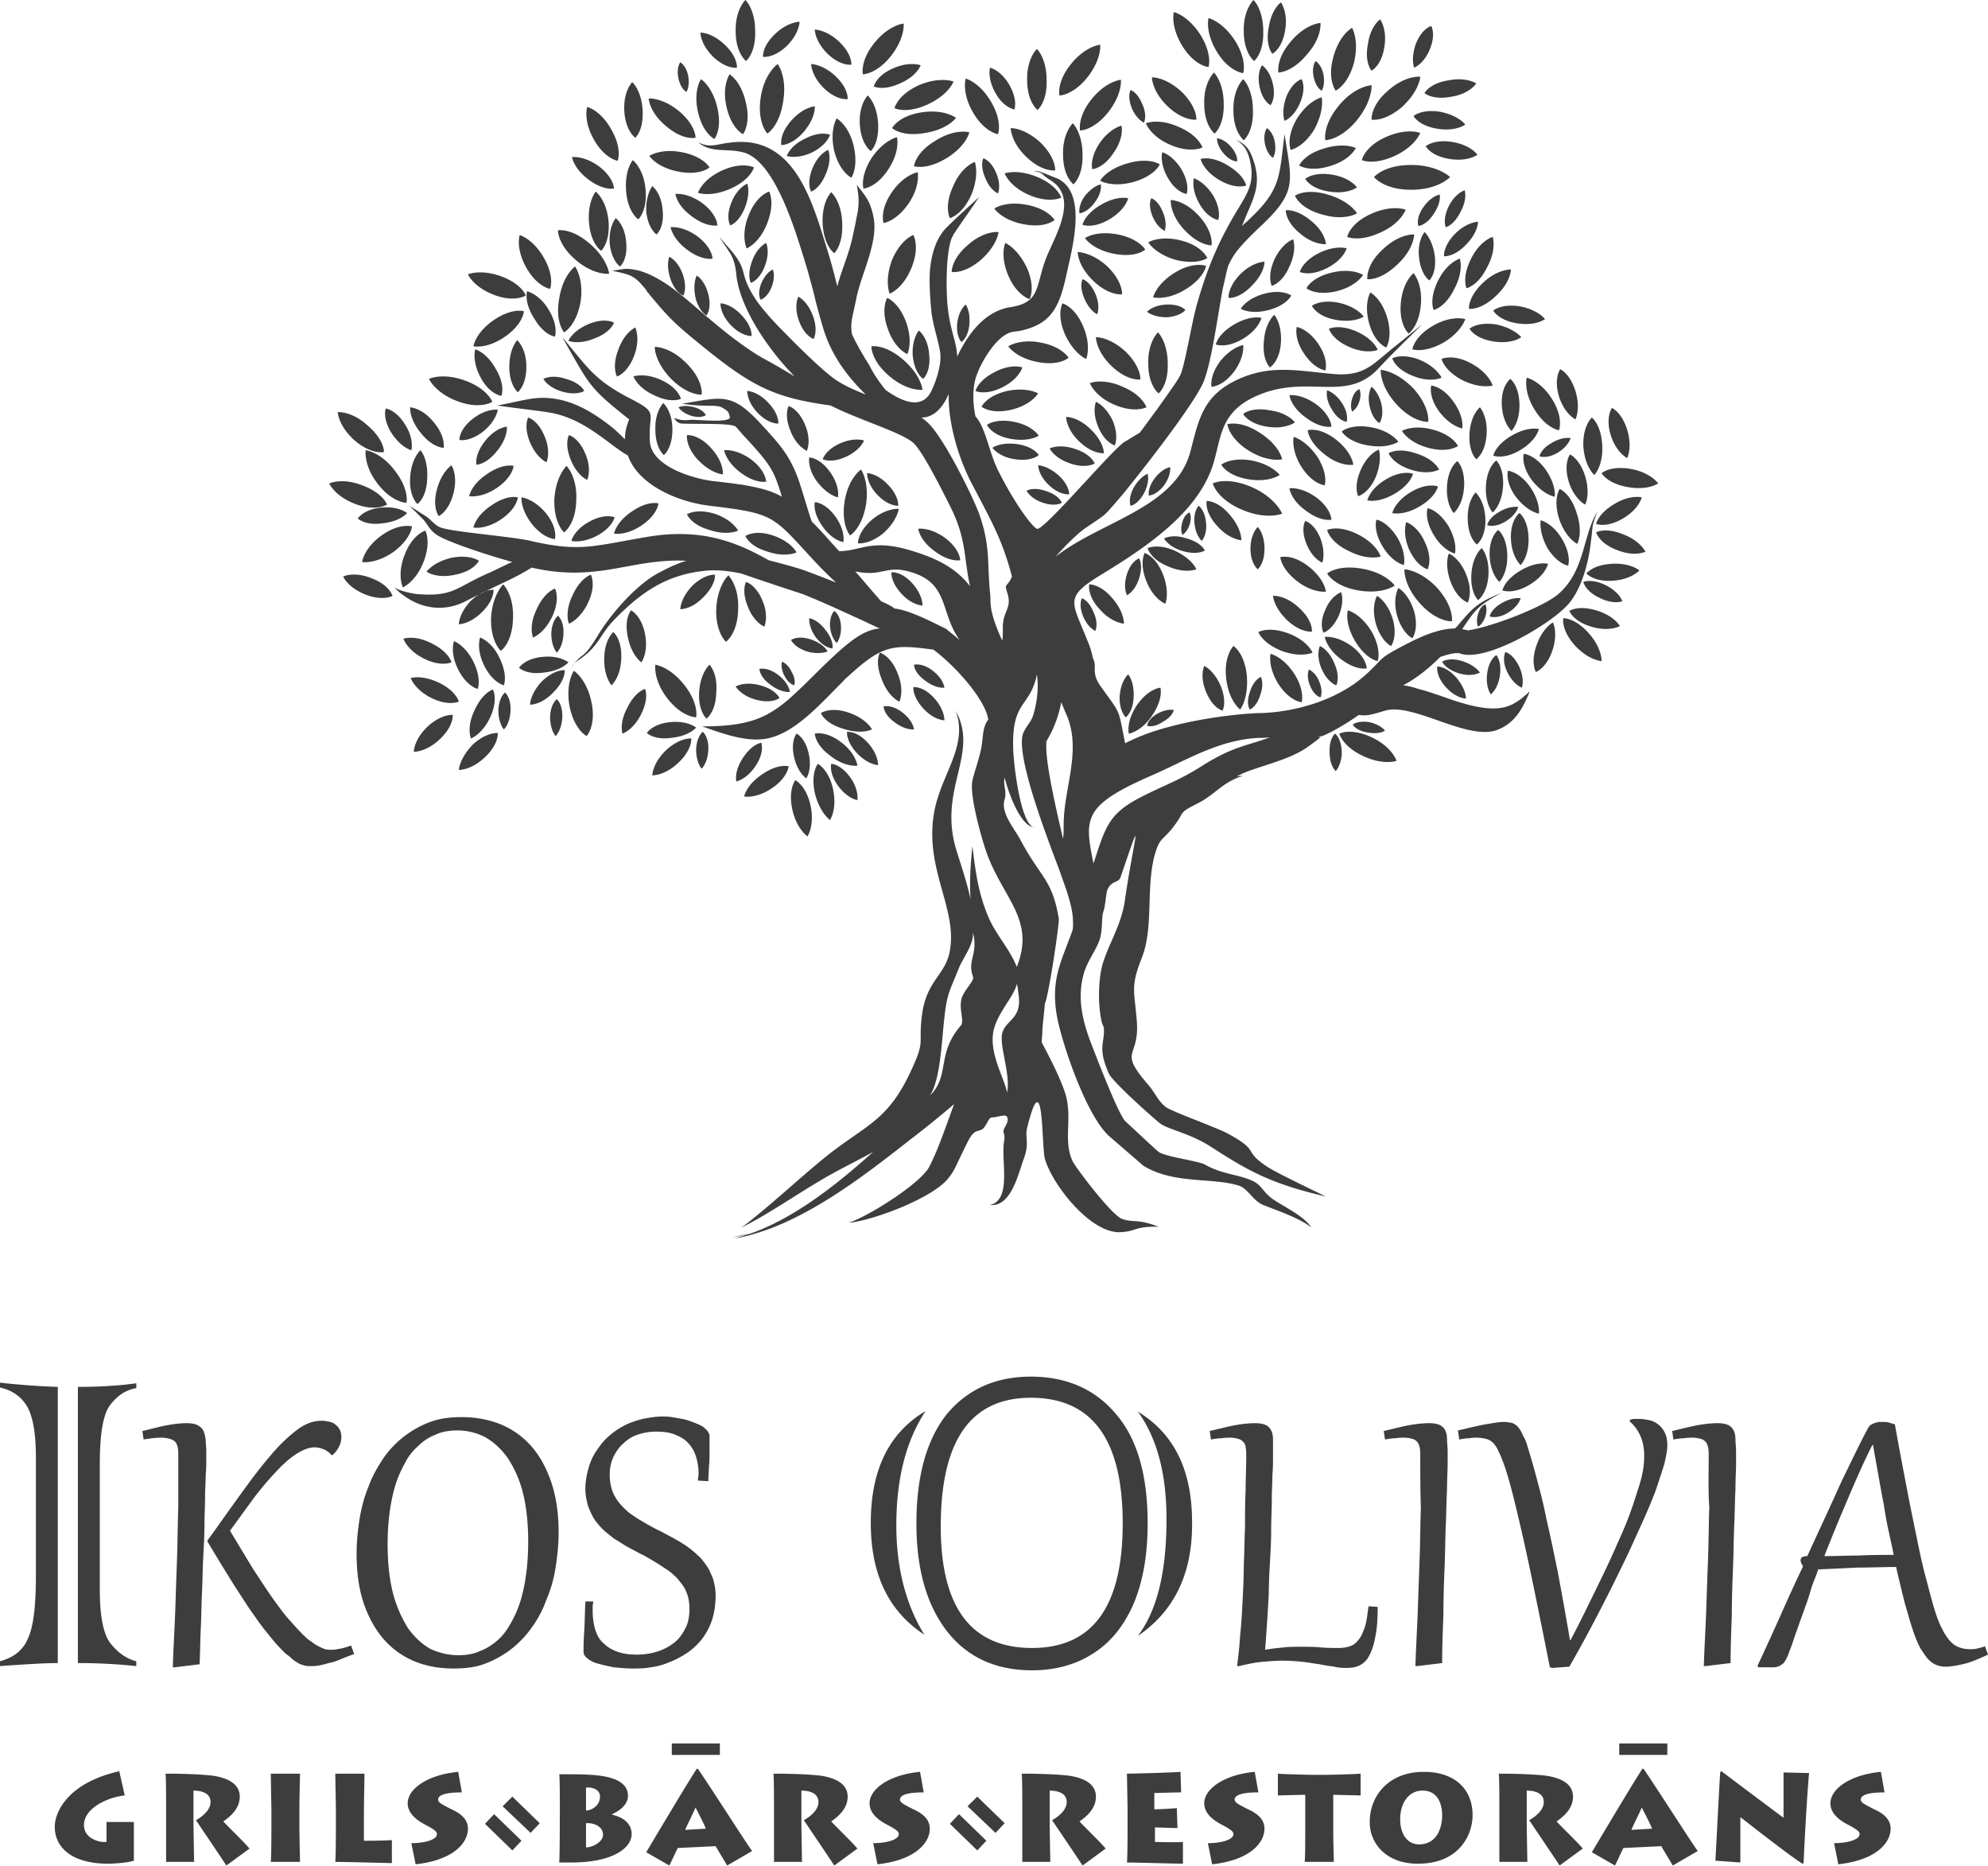 <svg width="130" height="122" fill="none" xmlns="http://www.w3.org/2000/svg"><path fill-rule="evenodd" clip-rule="evenodd" d="M47.91 80.872c.358-.04.755-.118 1.153-.237l-1.154.237zm50.097-42.115l.24-.118-.24.118zm-60.722 4.741v.04-.04zm25.069 2.924c.04.079.08.158.12.276l-.12-.276zm-13.967 33.74c-.04.039-.08.039-.08.039l.08-.04zm38.2-2.016c-.04 0-.08-.04-.16-.04l.16.04zM81.096 50.65c.08 0 .159-.04.239-.04l-.24.04zm23.278-17.225s0-.04 0 0zM67.726 54.007h-.04.04zm13.25-44.762c-.04-.04-.08-.04-.159-.08l.16.08zm-25.506 70.6c.04 0 .08 0 .159-.04l-.16.04zm2.427-54.362c1.035.75 2.308 1.303 2.945.197.358-.672.756-1.896.636-2.647-.119-.79-.398-1.501-.557-2.529-.08-.79-.159-1.738-.12-2.686.08-1.146.399-2.252 1.115-2.963.677-.672 1.433-1.343 2.11-1.976-.518.79-1.155 1.66-1.672 2.45l-.12.237c-.398 1.027-.358 3.398-.278 4.346.16 1.699.597 2.37.637 3.398.716-1.502 1.83-3.003 3.541-3.24.478-.08.796-.198 1.035-.356.796-.513.716-1.54 1.273-2.923.597-1.462 2.109-3.872.239-5.018-.597-.355-.438-.513-1.114-.592h.238c.2 0 1.154.434 1.313.474 2.07.948.955 4.701.597 6.4-.437 1.975-.955 3.003-2.626 3.477-.239.079-.517.118-.836.158-1.034.158-2.029 1.896-2.347 2.726-.319.79-.319 1.817-.12 2.805.637.671.876 2.252 1.433 3.437.995 2.015 2.188 3.714 2.586 3.911.398.198 4.775-5.017 5.73-5.689.04 0 .518-.316.995-.592.398-.514.756-1.028 1.114-1.502.756-1.066 1.393-1.936 1.552-2.291.319-.75.756-3.556 1.114-4.741.677-2.331 1.393-4.03 2.666-6.124.677-1.106 1.075-1.778.757-3.16-.16-.633-.359-.988-.916-1.344.04.04.08.04.16.08.517.276.755.592.954 1.184.518 1.423.2 2.252-.358 3.517-.12.276-.238.592-.358.869.16-.158.358-.316.557-.514 2.03-1.936 1.87-2.765 2.229-5.491.477 3.16.875 3.753-1.672 6.123-.676.633-1.114 1.107-1.432 1.502a4.572 4.572 0 0 0-.597 1.027c-.12.435-.199.87-.318 1.343-.319 1.62-.717 4.702-1.234 6.084-.398 1.107-2.785 4.267-4.377 6.282-.477.593-.875 1.106-1.154 1.422-1.154 1.344-.875 1.028-2.189 1.936-.477.316-1.273 1.067-1.99 1.897 2.906-2.292 7.8-3.161 8.795-6.835.517-1.936.756-3.516 2.785-4.583 2.348-1.225 4.258-.711 6.645-.514 2.03.158 2.547-.71 4.02-1.857 1.273-1.027.716-.592 1.71-1.382-.954.948-1.95 1.896-2.864 2.884-2.15 2.291-4.656.276-8.038 1.817-2.666 1.225-2.15 3.2-3.025 5.136-1.273 2.884-4.536 4.978-7.122 6.558-2.388 1.462-1.83 1.739-.836 4.267.16.356.279.75.358 1.146.319.593-.159.909.518 1.857 1.352 1.896 1.114 1.343 1.591 3.714.08-.04.2-.119.319-.158 1.99-.988 5.411-1.66 8.316-1.818h.239c2.387-.079 5.133-.908 6.924-2.568 1.193-1.106.716-.948 2.347-1.817.915-.474 2.229-1.146 3.422-1.146l.12-.118c1.074-1.265 1.313-1.541 2.825-2.173l.239-.119c-1.592.87-1.791 1.067-2.706 2.45.12.04.239.04.358.079 1.353-.158 4.855-1.462 5.929-2.37 1.631-1.423 1.592-3.478 2.348-5.018l.199-.395c-.398 1.185-.239.553-.438 2.133-.159 1.304-.597 2.924-1.433 3.911-1.154 1.343-5.65 3.99-7.242 3.2.04.04.04 0 .04.04-.278-.04-.716.079-1.194.237-.716.711-1.472 1.343-2.427 1.857.318.04.637.118.995.237.636.158 1.392.434 2.188.711 1.433.474 2.985.87 4.06.237.437-.237.676-.474 1.034-.79-.438 1.067-.955 2.094-2.15 2.528-1.949.712-5.49-1.817-7.32-1.264-.916.277-1.234.356-1.712.277-.716.513-1.71 1.106-2.387 1.383-.796.316.835-.554-.955.71-.717.514-1.632.83-2.467 1.107-1.194.395-1.712.553-2.189.83.12-.04.199-.04.318-.04.08 0 .16 0 .24-.04-1.394.356-1.91 1.225-3.065 1.818-1.393.711-.756.434-1.671 1.62-.637.79-.836.671-1.114 1.58-.677 2.173-.08 4.899-.915 6.953-.717 1.818-.478 2.094-.319 3.99.239 2.608-1.273 1.897.716 4.228.558.632.637 1.067 1.194 1.501.438.316 3.462 1.383 4.138 1.778 2.07 1.146.836 1.027 2.507 2.133.757.475 3.184 1.62 3.82 1.936-.04 0-.08-.04-.159-.04-3.581-.829-5.133-1.777-7.401-3.239-1.512-.948-2.865-1.106-3.382-1.58-.438-.356-3.064-2.687-3.263-3.2-.756-1.739-.239-1.936-.319-3.003l-.119-.276c-.279-1.107-.279-3.003.12-4.11.477-1.382 1.193-2.449 1.392-4.029.597-4.07 1.273-6.005-.278-1.462-.16.514-.557.198-.876.87-.08.157-.159 1.145-.239 1.343-.198.553-.04 1.224-.278 1.936-.2.632-.756 1.343-.995 2.093-.517 1.66-.12 3.24.478 4.78.278.712 1.71 4.465 2.188 4.979 0 0 2.11 1.975 2.189 2.015.398.316 2.586.592 3.024.83 1.034.592 1.99.632 2.825.948.915.316.836.71 1.552 1.264.637.474 2.07 1.106 2.586 1.896-.835-.632-2.148-1.066-3.143-1.462-.677-.276-.995-1.066-1.592-1.264-1.75-.553-4.258-.079-6.247-1.303l-2.149-1.857c-1.512-1.225-3.143-6.006-3.502-7.902-.437-2.489.319-3.635 1.035-5.689.08-.948-.12-1.738-.597-3.082-.239-.671-.278-.79-.278-.79-.916-2.41-2.945-7.743-2.348-9.008.398-.79.557-.592.796-1.777.159-.79.159-1.423.08-2.015-.438 2.173-1.632 1.659-1.553 4.78 0 .672.359 4.306 1.154 5.097.08.079.2.158.319.118h-.04c-.796.04-1.592-1.738-1.99-3.24-.119.435.16.91 0 1.423-.278.83.597 1.857.995 2.568 1.353 2.568 2.11 2.607 2.547 5.215.04.395-.677 5.136-.915 5.57-.04.593-.12 1.146-.16 1.739 0 .276-.04.553-.04.79.677 1.264 1.354 2.647 1.592 3.516.398 1.58-.199 2.963.438 4.267.239.474 2.587 3.556 3.223 3.753.796.277.955-.04 2.388.514-1.592-.04-1.473.316-2.507.355-1.99.08-4.497-3.2-4.934-4.82-.16-.671-.12-3.595-.478-3.674-.16-.04-.358.395-.676 1.66-.16.632.159.987-.2 1.975-.397 1.067-.835 3.24-2.267 3.081h.04c1.153-.276.914-1.975.875-3.279 0-.316 0-.632.04-.869.119-.592-.16-.513.04-.908.198-.356.278-.554.119-.751-.12-.119-.677.079-.876.079-.278-.04-.318.316-.597.672-.358.395-.557-.08-1.074.948-.915 1.857-.836 1.817-1.233 2.33-.956 1.265-4.656 2.687-6.367 2.924h-.16.04c1.274-.434 4.616-2.528 5.213-3.635.597-1.145 1.114-2.725 1.632-4.108a68.684 68.684 0 0 1-2.985 2.41c-2.865 2.252-6.605 5.136-10.266 6.123a5.61 5.61 0 0 1-1.114.237c3.183-.75 6.406-3.24 9.072-5.65-1.034.593-2.387 1.226-3.422 1.858-1.552.908-3.62 2.33-5.173 3.081-.04 0-.04.04-.08.04l.24-.158c1.75-1.344 3.54-3.042 5.292-4.465 2.706-2.172 4.098-2.33 5.65-5.728.915-1.976.438-1.62.677-3.516.278-2.331 1.552-2.647 1.83-4.267.517-2.845-1.83-5.531-.955-9.403.557-2.331 2.109-4.03 1.353-6.242v-.04.04l.12.237c1.273 2.765-1.354 5.017-.04 9.008.278.908.636 1.935.875 3.042-.08-1.186 0-2.292.12-3.477.198 1.66.397 3.16 1.074 4.701.477 1.106 1.353 2.015 1.83 3.2 1.234-3.12-.915-4.464-1.99-7.506-.318-.909-1.114-3.714-.915-4.662.12-.553.398-1.304.557-2.015.16-.75.08-1.501.478-1.975-.12-1.146-1.91-3.319-3.581-4.583-2.666-.356-3.343-.316-5.611 1.778-.16.118-.279.276-.438.434-1.432 1.423-3.143 3.398-5.053 3.635-1.313.158-2.786-.395-4.02-.83 2.945 0 4.14-.513 5.572-1.699.636-.553 1.313-1.224 2.188-2.093 1.751-1.7 2.746-2.529 3.86-2.608-.279-.118-.597-.276-1.114-.514-1.035-.474-2.467-1.145-3.94-1.738a236.283 236.283 0 0 1-4.018-1.343c-.757-.158-1.473-.237-2.11-.198-2.666.198-4.416 1.383-6.207 3.24-.915.948-.995 1.699-2.189 2.529-.238.157-.477.316-.557.592v-.04c.04-.078.04-.118.12-.197.636-.83.557-.237 1.512-1.778.835-1.422 2.427-3.24 3.82-4.07.716-.394 1.353-.71 2.03-.908-.717-.04-1.394 0-2.07.08-2.427.276-4.536 1.145-7.919.394-.04 0-.08 0-.08-.04-.278.12-.477.317-1.63.87-1.075.514-1.751.83-2.746 1.343-1.552.79-3.184.435-4.457-.71-.04-.04-.16-.159-.16-.238.04.237 1.314.474 1.433.474 2.308.198 2.547-.395 4.457-1.264.16-.08.279-.119.438-.198.597-.276 1.034-.513 1.353-.632-1.83-.513-4.576-1.422-5.054-1.857-.358-.276-.438-.513-.756-.908l-.915-.909 1.114.711c.279.198.517.514.836.672.636.316 4.536.592 5.969.908 1.67.395 2.785.475 3.939.356 1.074-.119 2.149-.356 3.78-.632 3.422-.553 5.69.316 7.84 1.54.596.159 1.233.317 1.87.514.318.08 1.352.474 2.546.949a24.22 24.22 0 0 1-1.432-1.423c-2.746-2.963-2.547-3.081-6.805-3.595-2.07-.237-4.695-1.343-5.372-3.28-.12-.078-.199-.118-.318-.197-1.353-.908-2.786-2.33-4.974-2.647-1.075-.158-2.189-.276-3.263-.434.676-.119 1.313-.277 1.95-.395 2.188-.435 3.979.553 5.61 1.857.279.237.557.513.796.75 0-.395.08-.83.279-1.304-2.706-2.133-2.587-2.252-4.377-5.373 1.631 1.936 2.03 2.726 4.257 3.912 2.15 1.106 1.353.869 1.473 2.923.12 1.62 2.825 2.41 4.098 2.568a62.79 62.79 0 0 1 1.91.237c1.154.198 1.95.395 2.627.79-.518-1.659-.637-1.975-2.348-3.832-.279-.276-.478-.553-.677-.75-.238-.238-2.427-.159-3.461-.198-.398 0-.518-.316-.558-.356-.04-.04.2.08.518.119.278.04.596-.04.955 0 .318 0 1.95.158 2.148-.119.04-.04-.04-.355-.119-.434-.08-.08-.199-.158-.398-.277-.438-.197-1.114 0-2.586-.237 2.666-.434 3.223-.75 5.133 1.304 1.233 1.343 1.95 2.094 2.546 3.872.359 1.106.558 1.857.796 2.528.398.395.836.87 1.353 1.462.16.158.279.316.438.474 1.433 0 2.07-.83 4.695-.04 1.711.514 2.945 1.146 3.86 2.331-.398-1.856-.238-3.081-1.233-5.096-.398-.79-1.87-3.793-2.507-4.306-.836-.672-3.343-1.423-5.133-2.292l-.24-.118c-3.74-.514-5.172-1.265-8.475-3.951-1.75-1.422-2.149-1.817-3.541-3.516l-.04-.08c-.796-.987-.995-.987-2.228-1.264l.795-.118c1.672-.08 3.462 1.462 4.656 2.489 1.194 1.027 2.348 2.015 3.66 2.884.399.277.837.514 1.274.75a53.6 53.6 0 0 1 1.552.91c-1.83-1.858-3.62-4.584-3.82-6.678-.12-1.224-.438-1.382-1.114-2.449l.477.553c.836.909.995 1.343 1.115 1.818.119.434.238.908.915 1.896.318.434.915 1.146 1.671 1.896 1.194 1.225 2.587 2.568 3.303 3.082.517.395 1.313.75 2.109 1.067-1.234-1.186-2.229-2.568-2.746-4.188a37.52 37.52 0 0 1-.676-2.49c-.2-.75-.398-1.5-.637-2.251-.557-1.778-1.91-6.4-3.98-6.914-1.074-.277-2.108.079-2.944-.672.756.435 1.274.119 2.11.04 4.217-.553 5.371 3.872 6.366 7.072.239.75.438 1.54.637 2.33.238-.987.756-2.054 1.034-3.397.08-.395.16-.711.2-.988.158-.71.238-1.224.039-2.252.597.751.875 1.067 1.074 2.015.398 1.66-.795 3.793-1.114 5.452 0 .08-.04.158-.04.198-.199.988-.358 1.304-.238 2.094.278.592.676 1.304 1.153 2.054.2.435.597 1.027 1.035 1.58zm8.595 38.836c.04.158.08.316.08.474.358 1.857-.796 1.817-1.035 2.765-.199.83.557 2.647.319 3.872-.16-.909-1.115-2.41-.916-3.872.16-1.224 1.393-2.41 1.552-3.24zm16.554-16.12c-.24.04-.478.04-.717.04-2.626.119-4.735 1.462-7.003 2.45-4.536 1.975-4.417 2.804-3.82 5.768.796-2.45.995-3.28 3.183-4.386 1.552-.79 2.388-1.027 3.94-2.015 2.069-1.303 2.984-1.303 4.417-1.856zm-20.294-6.36c-1.234-1.7-.717-3.556-2.905-4.346-1.87-.672-2.03.237-3.82-.119-.04 0-.08 0-.12-.04.757.87.916 1.068 1.712 1.976.477.198.795.395.875.474 1.353.119 4.178 1.857 3.064 1.107-.04-.08 1.194.948 1.194.948zm-1.95 29.789c1.353-1.304.398-2.766 2.07-4.623.158-.355-.16-1.027 0-1.699.158-.592.874-1.185.755-1.461-.398-1.067.358-1.462 0-2.884.04.869-.676 1.659-.955 2.41-.517 1.303-.756 1.58-.915 3.16-.16 1.264-.239 4.07-.955 5.097zm8.595-25.72a7.536 7.536 0 0 1-.955 2.529c-.16 1.027.517 4.03 1.074 6.4.04-.277.04-.593.04-.948 0-2.292 1.154-4.741.239-7.033-.16-.355-.279-.671-.398-.948zm-.995 2.529c-.04.039-.04.079-.08.118.08-.079.08-.079.08-.118zm-6.367-22.678c-.477 1.106-1.114 1.54-1.79 1.54.12.08.239.159.318.238 1.035.83 2.985 4.78 3.462 6.045.756 2.133.517 3.2.716 5.175.08.672-.119.988.637 2.766.04.118.12.237.16.355.039-.197.039-.434.039-.869 0-1.106.637-1.225.279-2.291-.2-.633 0-.277.318-1.028-.637-2.41-1.313-3.555-2.507-5.847-.876-1.58-1.671-3.99-1.632-6.084zm33.943 15.448c.04 0 .08.04.12.04-.04 0-.08 0-.12-.04zM41.105 27.418l.08.08-.08-.08zm1.75 16.04s-.158.988.797 2.213c.955 1.225 1.87 1.225 1.87 1.225s.199-.87-.756-2.094c-.955-1.225-1.91-1.343-1.91-1.343zm3.542 0s-.597.514-.676 1.778c-.08 1.265.477 1.739.477 1.739s.597-.395.637-1.66c.12-1.303-.438-1.856-.438-1.856zm-.875 4.11s-.557-.475-1.711-.356c-1.154.118-1.512.71-1.512.71s.477.475 1.591.317c1.194-.118 1.632-.672 1.632-.672zm9.192-39.824s-.478.75-.16 2.133c.359 1.383 1.115 1.738 1.115 1.738s.477-.632.159-2.054c-.318-1.383-1.114-1.817-1.114-1.817zM42.418 6.44s.04.908 1.154 1.817c1.114.948 1.91.75 1.91.75s.04-.79-1.074-1.738c-1.114-.908-1.99-.83-1.99-.83zm.04 3.753s.477.75 1.91 1.027c1.432.277 2.03-.276 2.03-.276s-.399-.712-1.791-.988c-1.393-.277-2.15.237-2.15.237zm3.382-5.017s-.517.75-.199 2.133c.319 1.422 1.075 1.778 1.075 1.778s.517-.632.199-2.015c-.319-1.422-1.075-1.896-1.075-1.896zm-.199 7.427s.279-.87 1.592-1.462c1.313-.592 2.07-.197 2.07-.197s-.2.79-1.513 1.382c-1.313.593-2.149.277-2.149.277zm3.184 3.635s-.398-.83.119-2.134c.517-1.343 1.353-1.58 1.353-1.58s.398.711-.12 2.054c-.517 1.344-1.352 1.66-1.352 1.66zm-4.974-1.383s.756-.119 1.75.592c.995.751.995 1.462.995 1.462s-.676.158-1.671-.592c-.955-.711-1.074-1.462-1.074-1.462zm16.155-3.595s-.915.158-1.71 1.343c-.797 1.185-.518 1.975-.518 1.975s.796-.079 1.631-1.264c.796-1.185.597-2.054.597-2.054zm-6.725-4.307s-.756.04-1.552.949c-.795.908-.636 1.58-.636 1.58s.676.04 1.472-.87c.796-.947.716-1.659.716-1.659zm31.277 8.692s-.717.237-1.234 1.343c-.477 1.107-.159 1.7-.159 1.7s.676-.159 1.154-1.265c.517-1.106.239-1.778.239-1.778zm-1.87 1.462s-.757 0-1.592.83c-.836.869-.756 1.54-.756 1.54s.676.08 1.512-.79c.875-.869.835-1.58.835-1.58zm-17.39-1.936s-.915-.118-1.99.83c-1.113.948-1.074 1.777-1.074 1.777s.796.159 1.91-.79c1.075-.948 1.154-1.817 1.154-1.817zm.398-3.832s.319.869 1.632 1.422c1.313.553 2.069.158 2.069.158s-.239-.79-1.552-1.343c-1.353-.553-2.149-.237-2.149-.237zm.398-2.963s0 .908 1.035 1.896c1.034.988 1.87.87 1.87.87s.08-.791-.955-1.818c-1.074-.988-1.95-.948-1.95-.948zm4.059-.316s-.676.632-.637 2.054c0 1.422.677 1.936.677 1.936s.636-.514.597-1.936c0-1.422-.637-2.054-.637-2.054zm11.142-2.884s-.677.632-.637 2.054c0 1.422.677 1.936.677 1.936s.636-.514.596-1.936c0-1.462-.636-2.054-.636-2.054zm5.133 1.185s-.876.197-1.632 1.422c-.716 1.225-.398 2.015-.398 2.015s.796-.119 1.552-1.343c.677-1.265.478-2.094.478-2.094zm6.008 11.497s-.716.553-.835 1.975c-.12 1.422.517 1.975.517 1.975s.677-.474.796-1.896c.12-1.383-.478-2.054-.478-2.054zm3.383 3.002s-.876-.276-2.11.435c-1.233.71-1.352 1.54-1.352 1.54s.756.277 2.03-.434c1.193-.711 1.432-1.54 1.432-1.54zm-6.208-1.738s-.438.71-.08 2.015c.359 1.303 1.115 1.58 1.115 1.58s.438-.632.08-1.896c-.359-1.304-1.115-1.7-1.115-1.7zM23.915 29.433s-.16.988.796 2.213c.955 1.224 1.87 1.224 1.87 1.224s.199-.869-.756-2.093c-.915-1.225-1.91-1.344-1.91-1.344zm3.581 0s-.597.514-.676 1.778c-.08 1.264.477 1.739.477 1.739s.597-.396.637-1.66c.08-1.304-.438-1.857-.438-1.857zm-.875 4.11s-.557-.475-1.711-.356c-1.154.118-1.512.71-1.512.71s.477.475 1.591.317c1.194-.119 1.632-.672 1.632-.672zm1.432-8.772s.398.91 1.87 1.462c1.473.553 2.269.04 2.269.04s-.279-.83-1.751-1.383c-1.512-.553-2.388-.119-2.388-.119zm3.024-1.936s-.238.751.359 1.857c.596 1.107 1.352 1.186 1.352 1.186s.279-.672-.358-1.739c-.596-1.106-1.353-1.303-1.353-1.303zm1.473 3.951s-.716-.118-1.632.593c-.915.711-.875 1.383-.875 1.383s.637.158 1.552-.553c.875-.712.955-1.423.955-1.423zm5.053-9.363s.597.79.358 2.33c-.278 1.542-1.074 1.976-1.074 1.976s-.597-.671-.318-2.212c.238-1.541 1.034-2.094 1.034-2.094zm-3.143 1.62s.796.158 1.432 1.224c.637 1.067.398 1.739.398 1.739s-.716-.08-1.353-1.185c-.676-1.028-.477-1.778-.477-1.778zm2.706 3.24s.278-.672 1.353-1.107c1.074-.434 1.631-.079 1.631-.079s-.199.632-1.273 1.027c-1.035.435-1.711.158-1.711.158zm-.12 8.177s.717.712.637 2.252c-.04 1.58-.796 2.094-.796 2.094s-.676-.592-.637-2.133c.08-1.54.796-2.213.796-2.213zm-2.944 2.055s.796.079 1.591 1.027c.796.988.597 1.699.597 1.699s-.716 0-1.512-.988c-.756-.987-.676-1.738-.676-1.738zm3.263 2.844s.159-.71 1.193-1.264c.995-.553 1.632-.276 1.632-.276s-.12.632-1.114 1.185c-1.035.553-1.712.355-1.712.355zm56.902-10.667s-.716.356-1.87-.118c-1.154-.435-1.353-1.146-1.353-1.146s.597-.355 1.75.08c1.155.473 1.473 1.184 1.473 1.184zm-11.778-3.91s-.16.75-1.234 1.382c-1.074.632-1.75.355-1.75.355s.119-.671 1.193-1.303c1.074-.632 1.79-.435 1.79-.435zm-8.715-7.823s-.16.75-1.234 1.382c-1.074.632-1.75.356-1.75.356s.12-.672 1.194-1.304c1.074-.632 1.79-.434 1.79-.434zm4.735-2.569s.16.751 1.234 1.383 1.75.356 1.75.356-.119-.672-1.193-1.304c-1.074-.671-1.79-.434-1.79-.434zM60.046 34.57s.756-.12 1.75.592c.995.75.995 1.462.995 1.462s-.676.158-1.67-.593c-.995-.711-1.075-1.462-1.075-1.462zm24.273-2.648s.756-.118 1.75.593c.996.75.996 1.462.996 1.462s-.677.158-1.672-.593c-.995-.711-1.074-1.462-1.074-1.462zm-51.411 6.282s.716.711.636 2.252c-.04 1.58-.795 2.094-.795 2.094s-.677-.593-.637-2.133c.08-1.541.796-2.213.796-2.213zm-2.905 2.608s0-.712.796-1.541c.835-.79 1.472-.711 1.472-.711s.08.632-.756 1.461c-.796.79-1.512.79-1.512.79zm12.813-18.134s.995-.04 2.109 1.106c1.114 1.145.955 2.015.955 2.015s-.875.079-1.99-1.028c-1.114-1.145-1.074-2.094-1.074-2.094zm-1.393 1.935s.717-.276 1.83.237c1.115.514 1.274 1.225 1.274 1.225s-.637.316-1.75-.237c-1.075-.474-1.354-1.225-1.354-1.225zm22.323-14.025s-.875.277-1.432 1.62c-.597 1.304-.199 2.054-.199 2.054s.796-.197 1.393-1.501c.557-1.343.238-2.173.238-2.173zm43.612 21.927s-.159.75-1.233 1.383c-1.075.632-1.751.355-1.751.355s.119-.671 1.194-1.303c1.034-.633 1.79-.435 1.79-.435zm-6.128 4.346s-.159.75-1.233 1.383c-1.075.632-1.75.355-1.75.355s.118-.671 1.193-1.304c1.074-.632 1.79-.434 1.79-.434zm.319 3.832s.358.672-.04 1.857c-.398 1.146-1.074 1.383-1.074 1.383s-.359-.593.039-1.739c.398-1.145 1.075-1.501 1.075-1.501zm6.048-4.622s-.716.355-1.87-.119c-1.154-.434-1.353-1.146-1.353-1.146s.597-.355 1.751.119c1.154.434 1.472 1.146 1.472 1.146zm-8.078 8.889s-.557-.198-.955-1.027c-.397-.83-.119-1.304-.119-1.304s.517.118.915.988c.358.79.16 1.343.16 1.343zM71.267 25.048s.319.87 1.632 1.422c1.313.553 2.069.158 2.069.158s-.239-.79-1.552-1.343c-1.313-.593-2.149-.237-2.149-.237zm.398-3.003s0 .909 1.035 1.897c1.034.987 1.87.869 1.87.869s.08-.79-.955-1.817c-1.075-.988-1.95-.949-1.95-.949zm4.059-.316s-.677.632-.637 2.055c0 1.422.677 1.936.677 1.936s.636-.514.597-1.936c0-1.423-.637-2.055-.637-2.055zm.835-8.652s.916 0 1.87 1.067c.956 1.066.797 1.896.797 1.896s-.796.04-1.791-1.027c-.955-1.027-.876-1.936-.876-1.936zm-1.472 2.766s.756-.475 2.149-.119 1.711 1.146 1.711 1.146-.637.474-2.07.118c-1.352-.395-1.79-1.145-1.79-1.145zm.319 3.595s.198-.87 1.432-1.62c1.234-.75 2.03-.435 2.03-.435s-.12.79-1.353 1.541c-1.234.75-2.11.514-2.11.514zM58.653 8.968s.239.87-.557 2.094c-.796 1.225-1.631 1.264-1.631 1.264s-.24-.75.517-1.975c.796-1.185 1.671-1.383 1.671-1.383zM107.2 37.295s-.517.593-1.751.672c-1.233.079-1.711-.474-1.711-.474s.398-.553 1.632-.632c1.273-.08 1.83.434 1.83.434zm-1.114 2.015s-.597.237-1.512-.237c-.915-.434-1.035-1.027-1.035-1.027s.518-.237 1.433.197c.955.475 1.114 1.067 1.114 1.067zm-.159 1.62s-.677.395-1.87.04c-1.194-.356-1.433-1.028-1.433-1.028s.557-.395 1.751-.04c1.194.356 1.552 1.028 1.552 1.028zm-1.194 2.291s-.835-.039-1.751-1.027c-.915-1.027-.756-1.778-.756-1.778s.756-.04 1.672.988c.875.988.835 1.817.835 1.817zm-20.89-13.195s-.916.237-2.229-.593c-1.273-.83-1.353-1.698-1.353-1.698s.836-.277 2.11.553c1.312.83 1.471 1.738 1.471 1.738zm-.16 1.027s-.716.514-2.069.277c-1.393-.237-1.75-.948-1.75-.948s.596-.514 1.989-.277c1.353.276 1.83.948 1.83.948zm.16 2.529s-1.035.434-2.667-.277c-1.631-.711-1.87-1.699-1.87-1.699s.876-.474 2.547.237c1.591.711 1.99 1.739 1.99 1.739zm-2.667 1.738s-.796-.04-1.591-.948c-.836-.909-.677-1.62-.677-1.62s.717-.04 1.512.909c.796.908.756 1.659.756 1.659zm7.481-25.64s-.358.79-1.71 1.185c-1.314.395-1.99-.04-1.99-.04s.278-.711 1.591-1.106c1.353-.435 2.11-.04 2.11-.04zm.08 2.567s-.597.475-1.83.277c-1.234-.198-1.553-.83-1.553-.83s.518-.474 1.751-.276c1.194.197 1.632.83 1.632.83zm0 1.7s-.796.513-2.268.078c-1.473-.395-1.79-1.225-1.79-1.225s.675-.513 2.148-.079c1.472.435 1.91 1.225 1.91 1.225zm-2.03 2.014s-.795.08-1.71-.711c-.956-.79-.916-1.501-.916-1.501s.677-.119 1.632.671c.955.751.994 1.541.994 1.541zM50.854 4.188s-.875.592-1.114 2.212c-.239 1.62.438 2.331.438 2.331s.795-.474 1.034-2.094c.279-1.62-.358-2.45-.358-2.45zm20.095 11.378s.477.75 1.91 1.027c1.432.277 2.03-.276 2.03-.276s-.399-.711-1.791-.988c-1.433-.277-2.15.237-2.15.237zM47.71 4.86s-.517.751-.199 2.134c.319 1.422 1.075 1.778 1.075 1.778s.517-.632.199-2.015C48.467 5.295 47.71 4.86 47.71 4.86zm3.74 5.334s.677.237 1.672-.237c.995-.514 1.154-1.146 1.154-1.146s-.597-.276-1.592.237c-1.034.474-1.233 1.146-1.233 1.146zm13.57 3.437s.477.75 1.91 1.027c1.432.277 2.03-.276 2.03-.276s-.399-.711-1.791-.988c-1.433-.276-2.15.237-2.15.237zm.915 9.008s.478.75 1.91 1.027c1.433.277 2.03-.276 2.03-.276s-.398-.712-1.791-.988c-1.393-.277-2.149.237-2.149.237zm24.353 1.54s-.08 1.028 1.034 2.253c1.114 1.224 2.07 1.145 2.07 1.145s.159-.908-.956-2.172c-1.154-1.186-2.148-1.225-2.148-1.225zm1.552 13.038s-.08 1.027 1.034 2.252c1.114 1.225 2.07 1.146 2.07 1.146s.159-.909-.956-2.173c-1.114-1.185-2.148-1.225-2.148-1.225zm-7.163-9.6s-.637.474-1.83.276c-1.234-.197-1.552-.83-1.552-.83s.517-.473 1.75-.236c1.194.158 1.632.79 1.632.79zm-61 9.126s.119-.908 1.273-1.738 1.99-.593 1.99-.593-.04.79-1.195 1.66c-1.193.83-2.069.671-2.069.671zm2.665 1.66s-.398-.83.12-2.134c.517-1.343 1.352-1.58 1.352-1.58s.398.711-.119 2.054c-.517 1.304-1.353 1.66-1.353 1.66zm-3.9-.712s.717-.355 1.87.119c1.155.434 1.354 1.146 1.354 1.146s-.597.355-1.751-.08c-1.194-.473-1.472-1.185-1.472-1.185zm25.189-.079s.716.712.636 2.252c-.04 1.58-.795 2.094-.795 2.094s-.677-.592-.637-2.133c.08-1.58.796-2.213.796-2.213zm-3.144 2.213s0-.711.796-1.541c.836-.79 1.472-.711 1.472-.711s.08.632-.756 1.462c-.796.83-1.512.79-1.512.79zm-4.655-21.927s-.995.119-2.189-.909c-1.194-1.027-1.154-1.935-1.154-1.935s.876-.159 2.07.869c1.193 1.027 1.273 1.975 1.273 1.975zm.437-3.635s.597.435.677 1.58c.12 1.146-.398 1.58-.398 1.58s-.557-.355-.677-1.5c-.08-1.146.398-1.66.398-1.66zm-1.313-1.738s.716.553.836 1.936-.478 1.936-.478 1.936-.676-.435-.795-1.818c-.12-1.382.437-2.054.437-2.054zm51.134 10.35s-.716.316-1.87-.198c-1.154-.513-1.314-1.185-1.314-1.185s.637-.316 1.751.158c1.194.514 1.433 1.225 1.433 1.225zm-5.293-1.501s.756.118 1.433 1.145c.676 1.028.438 1.7.438 1.7s-.717-.08-1.393-1.107c-.677-.988-.478-1.738-.478-1.738zm-47.272 22.48s.835.513 1.154 2.054c.318 1.54-.319 2.212-.319 2.212s-.796-.395-1.114-1.935c-.278-1.541.279-2.331.279-2.331zm-2.865 2.212s0-.711.796-1.54c.835-.79 1.472-.712 1.472-.712s.08.632-.756 1.462c-.796.83-1.512.79-1.512.79zm2.507-2.766s-.557-.474-1.711-.355c-1.154.118-1.513.711-1.513.711s.478.474 1.592.316c1.194-.118 1.632-.672 1.632-.672zm65.974-7.743s-.756-.356-1.193-1.66c-.398-1.303.04-1.935.04-1.935s.716.276 1.114 1.58c.437 1.304.039 2.015.039 2.015zM66.85 24.021s-.199.75-1.313 1.303c-1.114.554-1.75.237-1.75.237s.159-.671 1.233-1.224c1.114-.593 1.83-.316 1.83-.316zm1.035 1.699s-.438.75-1.75 1.066c-1.354.316-1.95-.197-1.95-.197s.318-.711 1.67-1.027c1.314-.277 2.03.158 2.03.158zm.04 2.765s-.637.435-1.87.198c-1.234-.237-1.513-.909-1.513-.909s.558-.435 1.751-.198c1.234.238 1.632.91 1.632.91zm20.134-12.247s-.199.75-1.313 1.303c-1.114.554-1.75.238-1.75.238s.159-.672 1.233-1.225c1.114-.553 1.83-.316 1.83-.316zm1.075 1.738s-.438.75-1.751 1.067c-1.353.316-1.95-.198-1.95-.198s.318-.71 1.671-1.027c1.314-.316 2.03.158 2.03.158zm.04 2.726s-.637.435-1.87.198c-1.234-.237-1.513-.91-1.513-.91s.557-.434 1.751-.197c1.234.277 1.632.91 1.632.91zM73.336 8.218s.2.75-.517 1.777c-.676 1.028-1.393 1.067-1.393 1.067s-.199-.671.478-1.699c.676-.987 1.432-1.145 1.432-1.145zm-1.392 3.595s.756.474 2.188.079c1.393-.395 1.711-1.146 1.711-1.146s-.676-.474-2.069-.079c-1.432.395-1.83 1.146-1.83 1.146zm-11.62 13.67s-.994.118-2.188-.91c-1.194-1.026-1.154-1.935-1.154-1.935s.875-.158 2.07.87c1.193 1.026 1.272 1.975 1.272 1.975zm-.238-3.872s.597.434.676 1.58c.12 1.146-.398 1.58-.398 1.58s-.557-.355-.676-1.5c-.08-1.107.398-1.66.398-1.66zm-.756 1.54s-.836-.355-1.274-1.659c-.477-1.303-.04-2.015-.04-2.015s.757.277 1.234 1.58c.478 1.304.08 2.095.08 2.095zm23.994-2.567s.517.553.438 1.817c-.08 1.225-.716 1.62-.716 1.62s-.518-.474-.398-1.7c.08-1.224.676-1.737.676-1.737zm3.303 21.057s.756-.118 1.75.593c.996.75.996 1.462.996 1.462s-.677.158-1.672-.593c-.955-.711-1.074-1.462-1.074-1.462zm1.512-1.738s.836.197 1.552 1.383c.676 1.185.398 1.935.398 1.935s-.756-.118-1.473-1.303c-.716-1.225-.477-2.015-.477-2.015zm1.91-.948s.676.355 1.034 1.54c.319 1.186-.119 1.739-.119 1.739s-.636-.277-.995-1.462c-.318-1.185.08-1.817.08-1.817zm4.695-2.766s.717.277 1.154 1.422c.438 1.146.08 1.778.08 1.778s-.676-.197-1.114-1.343c-.438-1.185-.12-1.857-.12-1.857zm2.15-.355s.516.553.437 1.777c-.08 1.225-.677 1.62-.677 1.62s-.517-.474-.437-1.699c.08-1.224.676-1.698.676-1.698zm3.859-1.818s.756.158 1.393 1.225c.636 1.067.398 1.738.398 1.738s-.677-.079-1.353-1.145c-.597-1.107-.438-1.818-.438-1.818zm-44.447-3.318s-.836.553-1.075 2.093c-.239 1.541.358 2.213.358 2.213s.756-.435 1.035-1.975c.239-1.541-.319-2.332-.319-2.332zm2.467 2.568s-.796-.08-1.751.71c-.955.83-.916 1.541-.916 1.541s.717.119 1.672-.671c.915-.83.995-1.58.995-1.58zm-3.622 2.172s.16-.71-.517-1.659c-.676-.948-1.353-.948-1.353-.948s-.159.632.478 1.54c.676.988 1.392 1.067 1.392 1.067zm-7.799-6.005s.756-.118 1.751.593c.995.75.995 1.462.995 1.462s-.676.158-1.671-.593c-.955-.711-1.075-1.462-1.075-1.462zm-3.979-3.081s.597.513.597 1.738-.557 1.66-.557 1.66-.557-.435-.557-1.66c-.04-1.185.517-1.738.517-1.738zm-9.55-4.11s.597.514.597 1.74c0 1.224-.557 1.659-.557 1.659s-.557-.435-.557-1.66c0-1.225.517-1.738.517-1.738zm-4.297 8.179s.437.672.119 1.857-.955 1.462-.955 1.462-.438-.553-.12-1.739c.319-1.185.956-1.58.956-1.58zm-2.706-3.793s.796.04 1.552.988c.795.948.636 1.66.636 1.66s-.716 0-1.472-.949c-.796-.948-.716-1.699-.716-1.699zm23.278-10.746s.279.553-.08 1.501c-.358.949-.915 1.107-.915 1.107s-.278-.474.08-1.423c.318-.908.915-1.185.915-1.185zm.438 1.739s.199.434-.08 1.145c-.279.711-.716.83-.716.83s-.239-.356.04-1.067c.318-.75.756-.909.756-.909zm-4.974.395s.517.276.756 1.224c.239.949-.12 1.383-.12 1.383s-.477-.237-.716-1.146c-.199-.987.08-1.462.08-1.462zm58.096 14.973s-.716-.356-1.075-1.501c-.358-1.186.08-1.778.08-1.778s.637.276.995 1.422c.358 1.225 0 1.857 0 1.857zm-5.61 5.057s-.598-.514-.638-1.738c-.04-1.225.558-1.66.558-1.66s.557.395.596 1.62c.04 1.225-.517 1.778-.517 1.778zm3.62-5.57s-.756-.12-1.512-1.107c-.716-.988-.517-1.699-.517-1.699s.716.04 1.432 1.027c.717 1.028.597 1.778.597 1.778zM99.44 36.94s-.597-.514-.637-1.739c-.04-1.224.557-1.659.557-1.659s.557.395.597 1.62c.04 1.225-.517 1.778-.517 1.778zM84.319 25.838s.756-.118 1.75.593c.996.75.996 1.461.996 1.461s-.677.159-1.672-.592c-.995-.711-1.074-1.462-1.074-1.462zm-3.183-5.65s.358-.671 1.552-.987c1.193-.316 1.75.118 1.75.118s-.278.632-1.472.948c-1.194.317-1.83-.078-1.83-.078zM70.47 16.476s0 .908 1.035 1.896c1.034.988 1.87.87 1.87.87s.08-.79-.955-1.818c-1.034-.948-1.95-.948-1.95-.948zm-4.735-.593s-.358.83.2 2.133c.556 1.304 1.392 1.541 1.392 1.541s.398-.71-.16-2.015c-.636-1.343-1.432-1.659-1.432-1.659zm-11.38-3.319s-.637.633-.557 2.094c.08 1.423.756 1.897.756 1.897s.596-.553.517-1.976c-.04-1.422-.716-2.014-.716-2.014zM43.77 16.791s.557.237.876 1.145c.318.91.04 1.383.04 1.383s-.518-.158-.836-1.066c-.319-.949-.08-1.462-.08-1.462zM74.928 8.06s.318.869 1.632 1.422c1.313.553 2.069.158 2.069.158s-.24-.79-1.552-1.343c-1.313-.593-2.149-.237-2.149-.237zm.398-3.003s0 .909 1.035 1.896c1.034.988 1.87.87 1.87.87s.08-.79-.955-1.818c-1.075-.988-1.95-.948-1.95-.948zm4.059-.316s-.677.632-.637 2.054c0 1.423.676 1.936.676 1.936s.637-.513.597-1.936c0-1.422-.636-2.054-.636-2.054zM81.97 0s-.676.632-.636 2.054c0 1.423.676 1.936.676 1.936s.637-.513.597-1.936C82.608.593 81.97 0 81.97 0zM67.805 3.2s-.676.632-.636 2.055c0 1.422.676 1.935.676 1.935s.637-.513.597-1.935c0-1.462-.637-2.055-.637-2.055zM48.745 0s-.676.632-.637 2.054c0 1.423.677 1.936.677 1.936s.637-.513.597-1.936C49.382.593 48.745 0 48.745 0zM38.399 6.993s-.278.869.438 2.133 1.552 1.383 1.552 1.383.318-.75-.398-2.015c-.716-1.304-1.592-1.501-1.592-1.501zm-7.8 10.944s.36.83 1.712 1.343c1.353.513 2.07.04 2.07.04s-.24-.751-1.632-1.265c-1.353-.474-2.15-.119-2.15-.119zm3.383-2.569s-.278.87.438 2.134c.716 1.264 1.552 1.383 1.552 1.383s.318-.75-.398-2.015c-.716-1.264-1.592-1.502-1.592-1.502zm-3.024 7.27s.876.197 2.07-.632c1.193-.83 1.233-1.66 1.233-1.66s-.796-.236-1.99.593c-1.194.83-1.313 1.699-1.313 1.699zm-8.873 4.306s.04.909 1.114 1.857c1.114.948 1.91.75 1.91.75s.04-.79-1.075-1.737c-1.034-.949-1.95-.87-1.95-.87zm-.558 4.662s.358.83 1.711 1.343c1.353.514 2.07.04 2.07.04s-.24-.75-1.632-1.264c-1.313-.514-2.149-.119-2.149-.119zm6.367 5.768s.637.474 1.87.198c1.234-.237 1.552-.909 1.552-.909s-.557-.434-1.79-.197c-1.194.276-1.632.908-1.632.908zm3.064-2.884s.796.158 1.83-.553c1.035-.711 1.075-1.422 1.075-1.422s-.677-.198-1.711.514c-1.075.71-1.194 1.461-1.194 1.461zm-.278-2.054s.795.158 1.83-.553c1.035-.711 1.074-1.422 1.074-1.422s-.676-.198-1.71.513c-1.075.711-1.194 1.462-1.194 1.462zm9.47 2.45s.796.157 1.83-.554c1.035-.71 1.075-1.422 1.075-1.422s-.677-.198-1.711.514c-1.035.671-1.194 1.461-1.194 1.461zm-2.945 5.886s.756-.276 1.274-1.422c.517-1.146.159-1.778.159-1.778s-.677.197-1.194 1.343c-.557 1.146-.239 1.857-.239 1.857zm-5.81.909s-.278.75.28 1.857c.556 1.106 1.273 1.264 1.273 1.264s.278-.632-.279-1.778c-.517-1.106-1.273-1.343-1.273-1.343zm-1.71.237s-.279.75.278 1.857c.557 1.106 1.274 1.264 1.274 1.264s.278-.632-.279-1.778c-.557-1.106-1.273-1.343-1.273-1.343zm-3.303-.158s.239.75 1.353 1.303c1.114.554 1.79.237 1.79.237s-.159-.671-1.273-1.224c-1.114-.593-1.87-.316-1.87-.316zm.477 2.568s.24.75 1.353 1.303c1.115.554 1.791.237 1.791.237s-.16-.671-1.273-1.224c-1.154-.553-1.87-.316-1.87-.316zm3.94 3.95s.756-.276 1.273-1.422c.517-1.145.16-1.778.16-1.778s-.677.198-1.194 1.344c-.557 1.145-.24 1.857-.24 1.857zm4.059-6.597s.756-.277 1.273-1.423c.517-1.145.16-1.777.16-1.777s-.677.197-1.195 1.343c-.557 1.146-.238 1.857-.238 1.857zm5.133 3.12s.597-.513.636-1.777c.04-1.264-.517-1.699-.517-1.699s-.557.435-.597 1.66c-.04 1.264.478 1.817.478 1.817zm8.674 7.27s.796.158 1.83-.553c1.035-.711 1.075-1.422 1.075-1.422s-.676-.198-1.71.514c-1.075.71-1.195 1.461-1.195 1.461zm7.402-2.015s-.08-.79-1.075-1.54c-.994-.751-1.71-.554-1.71-.554s0 .712 1.034 1.462c.955.75 1.75.632 1.75.632zm.955-2.37s-.358-.711-1.552-1.106c-1.194-.395-1.79.04-1.79.04s.238.67 1.471 1.026c1.194.395 1.87.04 1.87.04zm2.745 0s-.04-.553-.756-1.106-1.233-.395-1.233-.395 0 .513.716 1.027c.716.553 1.273.474 1.273.474zm1.99-2.726s-.04-.553-.756-1.106-1.234-.395-1.234-.395 0 .513.717 1.027c.716.553 1.273.474 1.273.474zm-2.945.908s.358-.71-.119-1.856c-.438-1.146-1.154-1.344-1.154-1.344s-.358.593.12 1.739c.437 1.185 1.153 1.462 1.153 1.462zm-7.162-.632s-.04-.553-.756-1.106-1.234-.395-1.234-.395 0 .514.717 1.027c.716.553 1.273.474 1.273.474zm2.467-2.647s-.239-.513-1.114-.79c-.836-.276-1.274.04-1.274.04s.2.474 1.035.75c.836.237 1.353 0 1.353 0zm.597-.553s.318-.355.278-1.106c-.04-.75-.437-.988-.437-.988s-.319.277-.279 1.028c.08.75.438 1.066.438 1.066zm-4.735-1.066s.318-.672-.12-1.7c-.438-1.066-1.074-1.224-1.074-1.224s-.318.553.12 1.62c.397 1.027 1.074 1.304 1.074 1.304zm-9.272 6.992s.716-.237 1.234-1.303c.517-1.067.238-1.62.238-1.62s-.636.158-1.154 1.225c-.557 1.027-.318 1.698-.318 1.698zM53.042 4.188s0 .75.836 1.58c.876.83 1.552.711 1.552.711s.08-.671-.796-1.501c-.835-.79-1.592-.79-1.592-.79zm7.163.079s-.716-.277-1.79.197C57.3 4.938 57.14 5.65 57.14 5.65s.597.316 1.711-.198c1.114-.474 1.353-1.185 1.353-1.185zm2.149 1.067s-.876-.356-2.268.237c-1.393.632-1.592 1.5-1.592 1.5s.756.396 2.149-.236c1.392-.632 1.71-1.501 1.71-1.501zm1.034 3.318s-.915-.276-2.228.553c-1.313.79-1.393 1.66-1.393 1.66s.796.276 2.11-.514c1.313-.79 1.511-1.699 1.511-1.699zm-.238-3.516s-.279.909.477 2.212c.756 1.304 1.632 1.423 1.632 1.423s.318-.79-.438-2.094c-.756-1.304-1.671-1.541-1.671-1.541zm8.794-2.212s-.955.079-1.91 1.264-.756 2.054-.756 2.054.875 0 1.83-1.185c.955-1.225.836-2.133.836-2.133zm1.353 2.291s-.955.079-1.91 1.264c-.955 1.186-.757 2.055-.757 2.055s.876 0 1.831-1.186c.955-1.224.836-2.133.836-2.133zM76.759.79s-.24.909.557 2.213c.795 1.303 1.71 1.382 1.71 1.382s.28-.79-.517-2.094c-.835-1.303-1.75-1.5-1.75-1.5zm2.268.395s-.24.909.557 2.213c.795 1.303 1.71 1.382 1.71 1.382s.28-.79-.516-2.093c-.836-1.304-1.751-1.502-1.751-1.502zm7.321.316s-.955.04-1.95 1.225c-.994 1.185-.795 2.015-.795 2.015s.875 0 1.83-1.146c1.035-1.146.915-2.094.915-2.094zm3.343 4.07s-1.075.04-2.149 1.343c-1.074 1.304-.875 2.252-.875 2.252s.955 0 2.029-1.264c1.074-1.304.995-2.331.995-2.331zm-1.273-3.754s-.836.435-1.234 1.936c-.398 1.462.16 2.173.16 2.173s.795-.355 1.193-1.817c.358-1.462-.12-2.292-.12-2.292zm4.456 3.2s-.955-.118-2.109.91c-1.154.987-1.074 1.896-1.074 1.896s.835.158 1.99-.83c1.153-1.067 1.193-1.976 1.193-1.976zm0 3.675s-.875-.356-2.268.276c-1.393.632-1.552 1.502-1.552 1.502s.756.355 2.149-.277c1.353-.632 1.671-1.501 1.671-1.501zm-.955 5.017s-.875-.355-2.268.277c-1.393.632-1.552 1.501-1.552 1.501s.756.356 2.149-.277c1.353-.592 1.671-1.5 1.671-1.5zm.557 1.62s-.955-.079-2.069.988c-1.114 1.027-.995 1.936-.995 1.936s.836.118 1.95-.949c1.114-1.027 1.114-1.975 1.114-1.975zm3.303-2.884s-.597.158-1.035 1.027c-.437.87-.199 1.383-.199 1.383s.518-.119.955-.988c.478-.869.279-1.422.279-1.422zm-.318 4.464s-.836.237-1.433 1.462c-.597 1.225-.278 1.896-.278 1.896s.756-.157 1.353-1.382c.636-1.186.358-1.976.358-1.976zm3.342.712s-.875-.04-1.83.869c-.995.948-.915 1.699-.915 1.699s.756.118 1.75-.83c.995-.909.995-1.739.995-1.739zm-1.194 7.585s-.238-.83-1.432-1.462-1.91-.276-1.91-.276.16.75 1.353 1.382c1.194.593 1.99.356 1.99.356zm-13.011 3.358s-.2.83.517 1.976c.756 1.145 1.512 1.185 1.512 1.185s.239-.711-.478-1.857c-.756-1.106-1.552-1.304-1.552-1.304zm5.57.83s-.716.237-1.193 1.343c-.478 1.106-.16 1.699-.16 1.699s.677-.158 1.154-1.264c.438-1.107.2-1.778.2-1.778zm-1.67.988s-.08-.83-1.155-1.66c-1.074-.83-1.83-.593-1.83-.593s.04.751 1.114 1.58c1.034.83 1.87.672 1.87.672zm-1.792 8.296s-.08-.83-1.154-1.66c-1.074-.829-1.83-.592-1.83-.592s.04.75 1.114 1.58c1.035.79 1.87.672 1.87.672zm3.582-2.291s-.239-.83-1.512-1.462c-1.274-.632-1.99-.277-1.99-.277s.16.79 1.433 1.383c1.233.632 2.069.356 2.069.356zm1.154-7.507s-.478-.711-1.791-.948c-1.353-.237-1.91.277-1.91.277s.358.671 1.711.908c1.313.237 1.99-.237 1.99-.237zm16.991 2.726s-.478-.71-1.791-.948c-1.353-.237-1.91.277-1.91.277s.358.671 1.711.908c1.313.237 1.99-.237 1.99-.237zM91.323 49.74s-.28-.908-1.632-1.54c-1.353-.633-2.11-.238-2.11-.238s.2.83 1.553 1.462 2.188.316 2.188.316zm-8.238-6.993s-.199.83.518 1.976c.756 1.145 1.512 1.185 1.512 1.185s.239-.711-.478-1.857c-.756-1.146-1.552-1.304-1.552-1.304zm2.746-.079s-.318-.79-1.592-1.264c-1.273-.474-1.95-.079-1.95-.079s.24.711 1.513 1.225c1.273.474 2.029.118 2.029.118zm-33.027 12.01s.477-.71.199-2.014c-.279-1.304-.995-1.66-.995-1.66s-.478.593-.199 1.897c.279 1.304.995 1.778.995 1.778zm1.472-1.066s.478-.711.199-2.015c-.279-1.304-.995-1.66-.995-1.66s-.477.593-.199 1.897c.319 1.304.995 1.778.995 1.778zm.517-21.097s.16-.711-.517-1.66c-.676-.948-1.353-.948-1.353-.948s-.159.633.478 1.541c.716.948 1.392 1.067 1.392 1.067zm-2.029-3.042s.318-.672-.12-1.699c-.437-1.067-1.074-1.225-1.074-1.225s-.318.553.12 1.62c.398 1.027 1.074 1.304 1.074 1.304zm-14.365 1.896s.319-.671-.12-1.699c-.437-1.066-1.074-1.224-1.074-1.224s-.318.553.12 1.62c.438 1.066 1.074 1.303 1.074 1.303zm-2.666-1.146s.318-.671-.12-1.698c-.437-1.067-1.074-1.225-1.074-1.225s-.318.553.12 1.62c.437 1.027 1.074 1.303 1.074 1.303zm-2.586-2.33s-.717.039-1.433.948c-.716.908-.557 1.54-.557 1.54s.637 0 1.353-.908c.716-.87.637-1.58.637-1.58zm-6.248 1.54s.2-.71-.398-1.659c-.597-.988-1.273-1.067-1.273-1.067s-.239.593.358 1.58c.637.988 1.313 1.146 1.313 1.146zm3.104 20.9s.796.04 1.711-.83c.915-.869.836-1.58.836-1.58s-.716-.08-1.632.75c-.875.91-.915 1.66-.915 1.66zm-2.945-1.185s.796.04 1.712-.83c.915-.87.835-1.58.835-1.58s-.716-.08-1.631.75c-.916.87-.916 1.66-.916 1.66zm15.599 1.54s.796.04 1.71-.83c.916-.868.837-1.58.837-1.58s-.717-.078-1.632.751c-.915.87-.915 1.66-.915 1.66zM41.94 43.3s.477-.632.238-1.856c-.238-1.225-.915-1.541-.915-1.541s-.477.553-.199 1.778c.239 1.185.876 1.62.876 1.62zm10.146-7.19s-.358-.711-1.551-1.106c-1.194-.395-1.791.04-1.791.04s.239.671 1.472 1.027c1.194.395 1.87.04 1.87.04zm-3.82-1.422s-.358-.711-1.551-1.106c-1.194-.356-1.791.04-1.791.04s.239.67 1.472 1.026c1.194.395 1.87.04 1.87.04zm-.994-3.674s.08-.79-.756-1.7c-.836-.947-1.592-.868-1.592-.868s-.12.71.716 1.62c.876.908 1.632.948 1.632.948zm-5.73-9.6s.358.71-.08 1.856c-.438 1.146-1.114 1.343-1.114 1.343s-.358-.592.08-1.738c.397-1.146 1.114-1.462 1.114-1.462zm1.114-9.246s.597.435.676 1.58c.12 1.146-.398 1.581-.398 1.581s-.557-.356-.676-1.501c-.04-1.106.398-1.66.398-1.66zm-1.273-1.698s.716.553.835 1.935c.12 1.383-.477 1.936-.477 1.936s-.677-.434-.796-1.817c-.12-1.422.438-2.054.438-2.054zm-3.98-.198s.756-.119 1.751.593c.995.75.995 1.461.995 1.461s-.676.159-1.671-.592c-.955-.711-1.075-1.462-1.075-1.462zm6.765 2.41s.756-.119 1.75.593c.996.75.996 1.461.996 1.461s-.677.158-1.672-.592c-.995-.711-1.074-1.462-1.074-1.462zM53.28 1.936s0 .75.836 1.58c.875.83 1.552.711 1.552.711s.08-.671-.796-1.501c-.836-.79-1.592-.79-1.592-.79zm5.81-.395s-.955.079-1.91 1.264-.756 2.054-.756 2.054.875 0 1.83-1.185c.955-1.225.836-2.133.836-2.133zm-13.29.592s0 .751.835 1.58c.875.83 1.552.712 1.552.712s.08-.672-.796-1.501c-.875-.83-1.592-.79-1.592-.79zm6.485-.71s0 .75-.835 1.58c-.876.83-1.552.71-1.552.71s-.08-.67.796-1.5c.835-.79 1.591-.79 1.591-.79zM64.74 4.425s-.199.671.359 1.66c.557.987 1.233 1.066 1.233 1.066s.239-.593-.318-1.58c-.557-.988-1.274-1.146-1.274-1.146zm13.33 7.23s-.198.671.359 1.66c.557.987 1.233 1.066 1.233 1.066s.239-.593-.318-1.58c-.597-.949-1.273-1.146-1.273-1.146zm15.082 3.516s-.478.553-.358 1.66c.119 1.145.676 1.5.676 1.5s.478-.434.358-1.58c-.159-1.145-.676-1.58-.676-1.58zm7.481 12.88s-.16.75-1.234 1.382c-1.074.632-1.75.356-1.75.356s.119-.672 1.193-1.304 1.791-.434 1.791-.434zm-3.86-1.423s.517.553.438 1.778c-.08 1.225-.677 1.62-.677 1.62s-.517-.474-.438-1.699c.08-1.225.677-1.699.677-1.699zm3.064-1.936s.915.198 1.671 1.423c.756 1.224.438 2.015.438 2.015s-.836-.119-1.592-1.344c-.756-1.225-.517-2.094-.517-2.094zm-.995 3.477s-.597-.514-.637-1.738c-.04-1.225.557-1.66.557-1.66s.557.395.597 1.62c.04 1.225-.517 1.778-.517 1.778zm-9.43 4.543s.159-.75 1.233-1.382c1.074-.632 1.75-.356 1.75-.356s-.119.672-1.193 1.304c-1.075.632-1.79.434-1.79.434zm5.65.83s-.518-.553-.438-1.778c.08-1.224.677-1.62.677-1.62s.517.475.437 1.7c-.08 1.224-.676 1.698-.676 1.698zM91.8 36.94s-.756-.158-1.393-1.225c-.637-1.067-.398-1.738-.398-1.738s.677.079 1.353 1.145c.637 1.067.438 1.818.438 1.818zm.159-2.805s.756.237 1.233 1.343c.518 1.106.16 1.738.16 1.738s-.677-.158-1.194-1.264c-.478-1.106-.199-1.817-.199-1.817zm2.149-3.437s-.677.395-1.87 0c-1.194-.396-1.433-1.067-1.433-1.067s.597-.395 1.75 0c1.234.355 1.553 1.067 1.553 1.067zm3.501 2.805s-.517-.553-.437-1.778c.08-1.225.676-1.62.676-1.62s.517.474.438 1.699c-.08 1.225-.677 1.699-.677 1.699zm-2.467 2.686s-.756-.158-1.392-1.225c-.637-1.066-.398-1.738-.398-1.738s.676.08 1.353 1.146c.636 1.106.437 1.817.437 1.817zm1.353-3.99s.597.513.637 1.738c.04 1.225-.557 1.66-.557 1.66s-.557-.396-.597-1.62c-.04-1.265.517-1.778.517-1.778zm7.76-1.146s-.637-.553-.717-1.896c-.039-1.343.557-1.857.557-1.857s.597.434.677 1.778c.08 1.383-.517 1.975-.517 1.975zm-1.234-3.635s-.716-.355-1.074-1.5c-.358-1.186.079-1.779.079-1.779s.637.277.995 1.422c.358 1.186 0 1.857 0 1.857zm3.382 2.529s-.716-.356-1.074-1.501c-.358-1.186.08-1.778.08-1.778s.636.276.994 1.422c.359 1.185 0 1.857 0 1.857zm-9.63 14.025s-.516.316-1.392.04c-.875-.277-1.074-.751-1.074-.751s.437-.316 1.313-.04c.875.277 1.154.751 1.154.751zm-.914 1.699s-.637 0-1.314-.75c-.676-.751-.557-1.344-.557-1.344s.557-.04 1.234.711c.676.79.637 1.383.637 1.383zm-14.763.711s-.756-.553-.915-2.054c-.16-1.462.477-2.094.477-2.094s.716.434.876 1.936c.119 1.54-.438 2.212-.438 2.212zm-2.348-2.844s-.318.632.12 1.698c.437 1.067 1.074 1.225 1.074 1.225s.318-.553-.12-1.62c-.437-1.027-1.074-1.303-1.074-1.303zm12.455-5.255s-.796.593-2.388.316c-1.591-.276-2.029-1.106-2.029-1.106s.677-.593 2.268-.316c1.592.276 2.149 1.106 2.149 1.106zm-19.538-12.01s-.278.632.16 1.659c.437 1.027 1.074 1.185 1.074 1.185s.278-.553-.12-1.58c-.477-1.027-1.114-1.264-1.114-1.264zm-1.95.987s0 .79.876 1.62c.875.83 1.591.75 1.591.75s.04-.67-.835-1.54c-.876-.87-1.632-.83-1.632-.83zm-1.074 2.055s.278.632 1.353.987c1.034.356 1.591 0 1.591 0s-.198-.592-1.273-.948c-1.034-.355-1.671-.04-1.671-.04zm6.367-8.929s.358-.435 1.273-.474c.915-.04 1.233.355 1.233.355s-.278.396-1.193.475c-.915 0-1.313-.356-1.313-.356zm-3.98 3.082s.359-.83-.199-2.134c-.557-1.304-1.352-1.501-1.352-1.501s-.398.711.159 2.015c.597 1.304 1.392 1.62 1.392 1.62zm.717-2.924s.239-.514-.12-1.343c-.358-.83-.835-.948-.835-.948s-.24.434.12 1.264c.357.83.835 1.027.835 1.027zm-6.486-7.902s.238-.513-.12-1.343-.835-.948-.835-.948-.24.435.119 1.264c.318.83.836 1.027.836 1.027zm25.785 20.9s.159-.75 1.233-1.383c1.075-.632 1.751-.355 1.751-.355s-.12.671-1.194 1.304c-1.074.632-1.79.434-1.79.434zm9.59.04s-.757-.119-1.513-1.107c-.716-.987-.517-1.698-.517-1.698s.716.04 1.433 1.027c.716 1.027.597 1.778.597 1.778zM95.62 28.01s-.756-.119-1.512-1.106c-.717-.988-.518-1.699-.518-1.699s.717.04 1.433 1.027c.756 1.027.597 1.778.597 1.778zm3.86-5.966s-.597.474-1.83.277c-1.234-.198-1.553-.83-1.553-.83s.518-.474 1.751-.276c1.154.237 1.632.83 1.632.83zm1.552-1.185s-.597.474-1.83.277c-1.234-.198-1.553-.83-1.553-.83s.517-.474 1.751-.277c1.194.237 1.632.83 1.632.83zM95.819 8.14s-.597.474-1.83.276c-1.234-.197-1.553-.83-1.553-.83s.518-.474 1.751-.276c1.194.237 1.632.83 1.632.83zm.716-2.687s-.398.672-1.631.87c-1.234.236-1.751-.238-1.751-.238s.318-.632 1.552-.83c1.193-.237 1.83.198 1.83.198zm-6.287-4.188s.477.632.278 1.818c-.198 1.224-.835 1.54-.835 1.54s-.478-.513-.239-1.738c.16-1.185.796-1.62.796-1.62zM83.762.158s.477.632.278 1.817c-.199 1.225-.835 1.541-.835 1.541s-.478-.513-.239-1.738c.199-1.225.796-1.62.796-1.62zm-2.467 22.4s.12.752-.597 1.74c-.756.987-1.472.987-1.472.987s-.16-.672.557-1.66c.756-.948 1.512-1.066 1.512-1.066zm1.95 16.397s.795-.08 1.71.79c.916.83.836 1.54.836 1.54s-.676.12-1.591-.71c-.916-.87-.956-1.62-.956-1.62zm14.245 6.44s-.358-.435-.239-1.383c.12-.909.597-1.186.597-1.186s.358.395.239 1.304c-.12.909-.597 1.264-.597 1.264zm-6.048-6.954s.676.356 1.034 1.54c.319 1.186-.12 1.74-.12 1.74s-.636-.277-.994-1.463c-.318-1.145.08-1.817.08-1.817zm7.839-5.294s-.12.514-.836.948c-.716.435-1.194.237-1.194.237s.08-.474.796-.869c.716-.434 1.234-.316 1.234-.316zm3.422-4.504s-.12.514-.836.948c-.716.435-1.194.237-1.194.237s.08-.474.796-.869c.716-.434 1.234-.316 1.234-.316zm-25.387 6.321s-.16-.316 0-.83c.159-.552.477-.631.477-.631s.16.276 0 .79c-.16.513-.477.671-.477.671zm1.273.395s-.398-.316-.478-1.145c-.08-.83.279-1.146.279-1.146s.398.277.477 1.106c.08.79-.278 1.185-.278 1.185zm7.879 1.423s-.637-.237-1.035-1.225c-.398-.988-.08-1.501-.08-1.501s.597.158.995 1.145c.358.988.12 1.58.12 1.58zm-10.306-21.69s-.478-.198-.796-.948c-.319-.79-.08-1.185-.08-1.185s.438.118.756.908c.319.75.12 1.225.12 1.225zM74.809 8.02s-.478-.197-.796-.948c-.319-.79-.08-1.185-.08-1.185s.438.118.756.908c.358.751.12 1.225.12 1.225zM84 7.902s.636-.237 1.034-1.225c.398-.988.08-1.501.08-1.501s-.597.158-.995 1.145c-.358.988-.12 1.58-.12 1.58zm8.475-3.477s.637-.237 1.035-1.225c.398-.988.08-1.501.08-1.501s-.597.158-.995 1.146c-.359.987-.12 1.58-.12 1.58zM58.176 19.2s.875-.316 1.432-1.7c.557-1.382.12-2.133.12-2.133s-.796.238-1.393 1.62c-.517 1.383-.16 2.213-.16 2.213zM36.409 42.668s.398-.355.438-1.224c.04-.87-.358-1.186-.358-1.186s-.398.277-.438 1.146c0 .87.358 1.264.358 1.264zm-.079 5.453s.398-.356.438-1.225c.04-.87-.358-1.185-.358-1.185s-.398.276-.438 1.145c0 .87.358 1.264.358 1.264zm-3.382-.435s.398-.356.437-1.225c.04-.869-.358-1.185-.358-1.185s-.398.276-.438 1.146c0 .869.359 1.264.359 1.264zm12.932 2.568s.398-.356.438-1.225c.04-.869-.358-1.185-.358-1.185s-.398.276-.438 1.146c0 .869.358 1.264.358 1.264zm10.187 2.054s.12-.671-.478-1.501c-.636-.87-1.233-.87-1.233-.87s-.16.593.437 1.423c.637.87 1.274.948 1.274.948zm1.353-2.291s.04-.672-.677-1.462c-.716-.79-1.353-.711-1.353-.711s-.08.593.637 1.383c.756.79 1.393.79 1.393.79zm4.337-2.924s.04-.671-.676-1.462c-.717-.79-1.353-.71-1.353-.71s-.08.592.636 1.382c.717.79 1.393.79 1.393.79zm-1.433-7.506s.04-.672-.676-1.462c-.716-.79-1.353-.711-1.353-.711s-.08.593.637 1.383c.716.79 1.392.79 1.392.79zM56.504 28.8s-.636-.237-1.591.198c-.955.434-1.114 1.027-1.114 1.027s.557.276 1.512-.158c.955-.435 1.193-1.067 1.193-1.067zm.2 2.134s-.04.671.676 1.422c.716.75 1.353.711 1.353.711s.08-.593-.637-1.343c-.716-.79-1.393-.79-1.393-.79zm-7.84-5.373s-.04.671.677 1.422c.716.75 1.353.711 1.353.711s.08-.593-.637-1.343c-.716-.79-1.393-.79-1.393-.79zm3.343-6.164s-.318.593.04 1.58c.358.988.955 1.186.955 1.186s.318-.514-.04-1.501c-.358-.988-.955-1.265-.955-1.265zm-5.093.435s-.04.672.676 1.422c.716.75 1.353.711 1.353.711s.08-.592-.637-1.343c-.716-.79-1.392-.79-1.392-.79zm1.75-7.823s-.636.237-1.034 1.225c-.398.988-.08 1.501-.08 1.501s.557-.158.955-1.145c.398-.988.16-1.58.16-1.58zm5.293-2.212s-.637.237-1.035 1.225c-.398.987-.08 1.501-.08 1.501s.558-.158.956-1.146c.437-.988.159-1.58.159-1.58zm2.586-3.556s-.597.593-.517 1.897c.08 1.303.716 1.738.716 1.738s.557-.474.478-1.817c-.08-1.304-.677-1.818-.677-1.818zm-15.4-.869s-.596.593-.517 1.896c.08 1.304.717 1.739.717 1.739s.557-.474.477-1.818c-.08-1.303-.676-1.817-.676-1.817zm3.144-1.304s-.278.356-.12 1.067c.16.711.518.87.518.87s.239-.317.12-1.028c-.12-.672-.518-.909-.518-.909zm38.36 4.307s-.279.355-.12 1.066c.16.711.517.87.517.87s.24-.317.12-1.028c-.12-.671-.517-.908-.517-.908zM86.03 3.99s-.279.356-.12 1.067c.16.711.518.87.518.87s.239-.317.12-1.028c-.12-.672-.518-.909-.518-.909zm3.66 21.295s-.317.474-.119 1.304c.2.869.637 1.066.637 1.066s.319-.395.12-1.264c-.2-.79-.637-1.106-.637-1.106zm-7.24 18.964s-.478.197-.716.987c-.28.79 0 1.146 0 1.146s.437-.158.676-.948c.278-.75.04-1.185.04-1.185zm3.143-.474s-.199.395.08 1.066c.278.672.676.751.676.751s.2-.356-.08-1.027c-.238-.632-.676-.79-.676-.79zm2.11-5.057s-.637.197-1.035 1.145c-.438.949-.12 1.502-.12 1.502s.557-.158.995-1.107c.398-.948.16-1.54.16-1.54zm2.864 9.047s-.278-.395-1.034-.553c-.756-.119-1.075.158-1.075.158s.2.395.955.513c.796.158 1.154-.118 1.154-.118zm-3.223 2.647s.398-.395.398-1.264c-.04-.909-.438-1.186-.438-1.186s-.398.316-.358 1.225c0 .87.398 1.225.398 1.225zM97.61 15.487s-.835.237-1.432 1.462-.279 1.896-.279 1.896.756-.158 1.353-1.383c.637-1.185.358-1.975.358-1.975zm-.955-.988s-.716 0-1.512.79c-.795.83-.716 1.462-.716 1.462s.637.08 1.433-.75c.795-.79.795-1.502.795-1.502zM86.308 42.234s-.278.592.12 1.501c.398.909.955 1.067.955 1.067s.278-.514-.12-1.422c-.397-.949-.955-1.146-.955-1.146zm-33.584 8.652s.398-.553.16-1.62c-.24-1.066-.797-1.304-.797-1.304s-.397.474-.159 1.541c.24 1.027.796 1.383.796 1.383zm-4.576.198s.677-.119 1.273-1.028c.597-.908.359-1.5.359-1.5s-.597.078-1.194.987c-.597.908-.438 1.54-.438 1.54zm4.775-10.668s-.08.554.438 1.265c.557.71 1.074.71 1.074.71s.12-.473-.438-1.184c-.517-.712-1.074-.79-1.074-.79zm25.308-3.2s-.716.316-1.87-.197c-1.154-.474-1.314-1.185-1.314-1.185s.637-.317 1.751.158c1.194.553 1.433 1.224 1.433 1.224zm-2.03 2.252s-.756-.276-1.233-1.462c-.478-1.185-.12-1.856-.12-1.856s.717.197 1.194 1.382c.478 1.225.16 1.936.16 1.936zm-2.506-.553s-.279-.513 0-1.383c.278-.869.795-1.027.795-1.027s.279.435 0 1.304c-.278.87-.795 1.106-.795 1.106zm-.2 1.857s-.795-.04-1.591-.948c-.836-.909-.677-1.62-.677-1.62s.717-.04 1.513.909c.795.908.756 1.659.756 1.659zm-1.87.474s-.477-.197-.796-.948c-.318-.79-.08-1.185-.08-1.185s.439.118.757.908c.358.751.12 1.225.12 1.225zm10.625-6.795s-.478.434-.478 1.422.478 1.343.478 1.343.438-.355.438-1.343-.438-1.422-.438-1.422zM64.9 29.275s.398.593 1.473.75c1.114.159 1.552-.276 1.552-.276s-.319-.553-1.393-.71c-1.114-.159-1.632.236-1.632.236zM82.528 4.267s-.358.474-.159 1.422c.2.948.716 1.185.716 1.185s.359-.434.16-1.343c-.2-.948-.717-1.264-.717-1.264zm-2.944 4.78s-.04.435.437.988c.478.553.876.514.876.514s.08-.396-.398-.949c-.478-.553-.915-.553-.915-.553zM48.108 44.881s.319.593 1.353.869c1.035.277 1.512-.118 1.512-.118s-.238-.554-1.273-.83c-.995-.277-1.592.079-1.592.079zm3.025-1.62s-.12.356.159.909c.278.553.636.632.636.632s.16-.316-.159-.87c-.239-.553-.636-.671-.636-.671zm20.85-31.211s.12.513-.398 1.185c-.477.672-.994.711-.994.711s-.12-.474.358-1.146c.557-.671 1.035-.75 1.035-.75zm-4.097 18.37s0 .632.716 1.304c.716.671 1.313.592 1.313.592s.04-.553-.676-1.224c-.756-.672-1.353-.672-1.353-.672zm-.756 1.66s.239.513 1.074.79c.836.276 1.234 0 1.234 0s-.16-.475-.995-.751c-.836-.316-1.313-.04-1.313-.04zm6.685 15.881s-.2-.79.557-1.896c.756-1.067 1.512-1.106 1.512-1.106s.199.711-.517 1.778c-.716 1.106-1.552 1.224-1.552 1.224zm-.04-3.871s-.477.395-.557 1.422c-.04.988.398 1.383.398 1.383s.477-.316.517-1.343c.04-1.028-.358-1.462-.358-1.462zm2.984 2.33s-.437-.118-1.074.238c-.637.355-.676.79-.676.79s.398.158.994-.237c.677-.356.757-.79.757-.79zM62.514 7.705s-.756-.593-2.268-.356c-1.512.237-1.91 1.028-1.91 1.028s.636.592 2.149.316c1.512-.237 2.029-.988 2.029-.988zm24.273 17.818s-.16.514.318 1.264c.438.75.955.79.955.79s.16-.474-.278-1.185c-.478-.75-.995-.869-.995-.869zm-11.739 5.452s.16.514-.238 1.264c-.398.751-.876.83-.876.83s-.199-.435.2-1.185c.437-.75.914-.909.914-.909zm1.473-.434s.08.513-.398 1.185c-.517.671-.995.671-.995.671s-.12-.474.398-1.145c.477-.633.995-.712.995-.712zM63.15 19.912s-.438.316-.557 1.225c-.08.869.278 1.224.278 1.224s.438-.276.517-1.145c.08-.909-.238-1.304-.238-1.304zm30.997-7.19s-.557.079-1.074.83c-.517.75-.318 1.224-.318 1.224s.517-.04.995-.79c.517-.75.397-1.264.397-1.264zm-5.73 14.183s-.159-.316 0-.83c.16-.553.478-.632.478-.632s.16.277 0 .79c-.16.514-.477.672-.477.672zm8.237 14.065s-.159-.316 0-.83c.16-.553.478-.632.478-.632s.16.276 0 .79-.478.672-.478.672zM76.002 9.956s-.198.672.359 1.66c.557.987 1.233 1.066 1.233 1.066s.239-.593-.318-1.58c-.597-.988-1.274-1.146-1.274-1.146zm20.613.158s-.597.474-1.83.276c-1.234-.197-1.553-.83-1.553-.83s.518-.473 1.751-.276c1.194.198 1.632.83 1.632.83zm-1.791 1.462s-.756.83-2.547.83c-1.79 0-2.427-.83-2.427-.83s.637-.79 2.427-.79c1.751 0 2.547.79 2.547.79zM44.368 26.628s.199.356.835.553c.637.198.955-.04.955-.04s-.159-.355-.755-.513c-.677-.197-1.035 0-1.035 0zm-8.834-1.857s.279.553 1.234.83c.955.277 1.432-.04 1.432-.04s-.199-.513-1.194-.79c-.915-.316-1.472 0-1.472 0zm40.588 10.43s.278.553 1.233.83c.955.277 1.433-.04 1.433-.04s-.2-.513-1.194-.79c-.915-.316-1.472 0-1.472 0zM91.68 28.17s.398.75 1.711 1.106c1.314.356 1.95-.118 1.95-.118s-.318-.711-1.631-1.067c-1.313-.355-2.03.079-2.03.079zm7.76 10.944s-.12.513-.836.948c-.716.434-1.194.237-1.194.237s.08-.474.796-.87c.756-.434 1.234-.315 1.234-.315z" fill="#3D3D3D"/><path d="M8.754 119.867v-.751h-1.79v1.304h-.279c-.557-.079-1.194-.395-1.194-1.107 0-1.106 1.552-1.817 2.666-1.935l-.358-1.581c-3.342.751-4.218 2.647-4.218 3.635 0 1.264.995 2.37 3.383 2.41.835 0 1.591-.119 1.79-.198v-1.777zm3.86-2.805c.875 0 1.154.355 1.154.75 0 .553-.597.988-.955 1.185.239.356 1.79 2.647 1.99 2.964l1.512-1.107c-.2-.276-1.473-1.501-1.711-1.778.636-.434 1.074-.948 1.074-1.619 0-.751-.637-1.225-1.87-1.383-.756-.079-1.87-.119-2.985-.119.04.158.04 1.936.04 2.173v3.595h1.83c0-.118-.04-2.172-.04-2.489v-2.172h-.039zm6.964 1.343c0-.988.04-2.292.04-2.45h-1.91c0 .198.04 2.292.04 2.41v.869c0 .198 0 2.094-.04 2.489h1.91c0-.197-.04-1.659-.04-2.449v-.869zm2.347-2.45c0 .158.04 2.213.04 2.331v1.067c0 .198 0 1.936-.04 2.37.637 0 3.502.079 3.701.079v-1.501c-.637.04-1.632.04-1.83.04v-1.502c0-1.027.04-2.686.04-2.884h-1.91zm5.253 5.926c2.507-.276 3.422-1.422 3.422-2.33 0-.751-.716-1.107-1.154-1.304-.517-.277-.796-.395-.796-.593 0-.316.517-.474 1.552-.474l-.239-1.343c-2.069.197-3.303 1.146-3.303 2.054 0 .672.597 1.106 1.115 1.383.676.356.796.474.796.632 0 .395-.876.593-1.672.593l.279 1.382zm9.43-3.16c0 .158 0 2.607-.04 3.042h.797c2.705 0 3.939-.948 3.939-1.857 0-.79-.716-1.146-1.273-1.264v-.04c.875-.395 1.034-.908 1.034-1.185 0-.474-.239-1.146-1.95-1.343-.716-.079-1.352-.079-2.546-.079.04.158.04 1.62.04 1.857v.869zm1.712.474c.557-.04 1.114.237 1.114.751 0 .474-.677.829-1.114.829v-1.58zm0-2.331c.318-.04.915.079.915.593 0 .592-.557.908-.915.908v-1.501zm5.451 5.097c.199-.396.477-1.028.557-1.146l2.467-.119.756 1.265 1.632-.949c-.358-.474-2.547-3.911-3.542-5.373h-.08c-.795 1.225-3.063 5.057-3.302 5.452l1.512.87zm1.035-2.331c.199-.475.517-1.067.676-1.462.16.316.478.908.677 1.383l-1.353.079zm7.56-2.568c.876 0 1.154.355 1.154.75 0 .553-.597.988-.955 1.185.239.356 1.79 2.647 1.99 2.964l1.512-1.107c-.2-.276-1.473-1.501-1.711-1.778.636-.434 1.074-.948 1.074-1.619 0-.751-.637-1.225-1.87-1.383-.756-.079-1.87-.119-2.985-.119.04.158.04 1.936.04 2.173v3.595h1.83c0-.118-.04-2.172-.04-2.489v-2.172h-.039zm5.014 4.819c2.507-.276 3.422-1.422 3.422-2.33 0-.751-.716-1.107-1.154-1.304-.517-.277-.796-.395-.796-.593 0-.316.517-.474 1.552-.474l-.239-1.343c-2.069.197-3.302 1.146-3.302 2.054 0 .672.596 1.106 1.114 1.383.676.356.796.474.796.632 0 .395-.876.593-1.672.593l.279 1.382zm11.221-4.819c.876 0 1.154.355 1.154.75 0 .553-.597.988-.955 1.185.239.356 1.79 2.647 1.99 2.964l1.512-1.107c-.2-.276-1.473-1.501-1.711-1.778.636-.434 1.074-.948 1.074-1.619 0-.751-.637-1.225-1.87-1.383-.756-.079-1.87-.119-2.984-.119.04.158.04 1.936.04 2.173v3.595h1.83c0-.118-.04-2.172-.04-2.489v-2.172h-.04zm8.754 3.358c-.398.039-1.631 0-1.83 0v-.948c.199 0 1.273.039 1.472.039l-.04-1.304c-.358.04-1.313.079-1.472.079v-1.066c.16 0 1.433-.04 1.751-.04l-.04-1.343c-.318.039-3.064.118-3.501.118 0 .237.04 2.213.04 2.331v1.107c0 .197 0 1.935-.04 2.37.437 0 3.382.079 3.66.079v-1.422zm1.91 1.461c2.507-.276 3.422-1.422 3.422-2.33 0-.751-.716-1.107-1.153-1.304-.518-.277-.796-.395-.796-.593 0-.316.517-.474 1.552-.474l-.24-1.343c-2.068.197-3.302 1.146-3.302 2.054 0 .672.597 1.106 1.114 1.383.677.356.796.474.796.632 0 .395-.875.593-1.671.593l.278 1.382zm7.959-.158c0-.158-.04-1.264-.04-2.133v-2.252c.12 0 1.631.04 1.79.04v-1.423c-.397.04-2.188.079-2.347.079h-.677c-.08 0-2.029-.039-2.387-.079v1.423c.239 0 1.432-.04 1.79-.04v2.134c0 .869 0 2.054-.04 2.251h1.91zm5.491.119c2.746 0 3.581-1.936 3.581-3.161 0-1.777-1.233-2.844-3.183-2.844-2.427 0-3.541 1.699-3.541 3.239-.04 1.304.954 2.766 3.143 2.766zm.08-1.264c-.677 0-1.234-.553-1.234-1.66 0-.987.517-1.856 1.472-1.856.796 0 1.274.592 1.274 1.659-.04 1.225-.637 1.857-1.512 1.857zm7.003-3.516c.875 0 1.154.355 1.154.75 0 .553-.597.988-.955 1.185.239.356 1.791 2.647 1.99 2.964l1.512-1.107c-.199-.276-1.473-1.501-1.711-1.778.636-.434 1.074-.948 1.074-1.619 0-.751-.637-1.225-1.87-1.383-.756-.079-1.87-.119-2.985-.119.04.158.04 1.936.04 2.173v3.595h1.83c0-.118-.04-2.172-.04-2.489v-2.172h-.039zm14.007 4.701V118.8c.119.079 3.064 2.41 4.058 3.042l.08-.04c.04-1.145.239-4.701.358-5.886l-1.671-.04v2.963a642.594 642.594 0 0 1-4.059-3.042l-.079.04c-.08 1.067-.279 5.254-.319 5.807l1.632.119zm6.406.118c2.507-.276 3.422-1.422 3.422-2.33 0-.751-.716-1.107-1.154-1.304-.517-.277-.796-.395-.796-.593 0-.316.518-.474 1.552-.474l-.238-1.343c-2.07.197-3.303 1.146-3.303 2.054 0 .672.597 1.106 1.114 1.383.677.356.796.474.796.632 0 .395-.876.593-1.671.593l.278 1.382zm-14.603.08c.199-.396.477-1.028.557-1.146l2.467-.119.756 1.265 1.631-.949c-.358-.474-2.546-3.911-3.541-5.373h-.08c-.796 1.225-3.064 5.057-3.303 5.452l1.513.87zm1.074-2.331c.199-.475.517-1.067.676-1.462.16.316.478.908.677 1.383l-1.353.079zm-74.968-.396l.597-.632 1.79 1.739-.596.632-1.79-1.739zm1.154-1.145l.637-.632 1.79 1.738-.596.632-1.83-1.738zm29.247 1.145l.597-.632 1.79 1.739-.596.632-1.79-1.739zm1.154-1.145l.637-.632 1.79 1.738-.596.632-1.83-1.738zm-58.176-9.364V90.67c1.433 0 2.706-.079 3.82-.237v.316c-.676.119-1.233.475-1.71 1.107-.478.632-.677 1.936-.677 3.91v8.139c0 1.778.239 2.964.716 3.556.478.593 1.035.988 1.671 1.146v.316a35.934 35.934 0 0 0-3.82-.198zM3.78 90.67v18.055c-.835 0-2.109.079-3.78.198v-.316c.875-.237 1.512-.711 1.83-1.501.359-.751.518-2.134.518-4.109v-7.665c0-1.501-.16-2.568-.518-3.279-.358-.671-.955-1.146-1.83-1.343v-.316c1.393.158 2.666.237 3.78.276zm11.261 9.403c.597.988 1.114 1.857 1.552 2.568.478.711.876 1.343 1.273 1.897.399.553.717.987 1.035 1.343.319.355.597.671.876.948.198.198.358.356.557.474.159.119.318.237.477.316.16.079.319.158.438.198.159.039.318.039.438.039.198 0 .358-.039.596-.079.2-.039.438-.118.677-.197l.199.553c-.319.118-.637.237-.915.355a3.247 3.247 0 0 1-.756.237 4.897 4.897 0 0 1-.637.158c-.199.04-.358.04-.517.04-.16 0-.319 0-.438-.04-.12-.039-.279-.079-.398-.158-.12-.079-.279-.158-.398-.276-.12-.119-.279-.237-.438-.356a11.275 11.275 0 0 1-.875-.948c-.318-.395-.716-.869-1.114-1.462-.438-.592-.876-1.303-1.393-2.094a162.89 162.89 0 0 1-1.711-2.805v-.079l.517-.71a231.284 231.284 0 0 1 2.07-2.885 31.88 31.88 0 0 1 1.79-2.252 10.345 10.345 0 0 1 1.592-1.462c.517-.355.995-.513 1.512-.513.199 0 .398.04.557.079.16.04.279.118.398.237.12.079.16.197.239.316.04.118.08.276.08.395 0 .237-.04.435-.16.672-.12.237-.239.395-.438.553h-.04a1.32 1.32 0 0 0-.556-.395 1.412 1.412 0 0 0-.558-.119c-.358 0-.756.158-1.193.435-.438.276-.876.671-1.353 1.185a21.562 21.562 0 0 0-1.433 1.699l-1.552 2.133zm-3.382-4.899c0-.197 0-.395-.04-.553-.04-.158-.08-.276-.159-.355a.77.77 0 0 0-.358-.198 2.088 2.088 0 0 0-.557-.079c-.319 0-.677.04-1.154.118l-.08-.553c.677-.158 1.234-.316 1.711-.395a7.126 7.126 0 0 1 1.154-.118c.319 0 .557.04.717.118.159.08.318.198.397.356.08.158.12.356.16.593 0 .237.04.474.04.79v.513c0 .277 0 .632-.04 1.028 0 .434-.04.908-.04 1.461s-.04 1.146-.04 1.818c0 .671-.04 1.343-.08 2.094-.04.711-.04 1.461-.08 2.251-.039.791-.039 1.541-.079 2.371-.04.79-.04 1.58-.08 2.37l-1.63.198h-.12c.04-1.304.12-2.568.16-3.753.039-1.186.079-2.331.118-3.437.04-1.107.04-2.213.08-3.28v-3.358zm27.138 9.522c0 .118-.04.197-.04.316v.316c0 .513.08.948.2 1.303.119.356.318.672.596.87.239.237.557.395.915.513.358.119.756.158 1.234.158a4.53 4.53 0 0 0 1.273-.197 3.47 3.47 0 0 0 1.075-.553c.318-.237.557-.553.756-.949.199-.355.278-.79.278-1.303 0-.316-.04-.593-.12-.869-.079-.238-.198-.514-.357-.712-.16-.197-.319-.434-.518-.592-.199-.198-.437-.356-.676-.514a12.547 12.547 0 0 0-.756-.474c-.279-.158-.517-.316-.796-.434-.278-.159-.597-.317-.875-.475-.279-.158-.557-.355-.836-.513-.239-.198-.517-.395-.716-.593a4.722 4.722 0 0 1-.597-.711 5.805 5.805 0 0 1-.398-.87c-.08-.315-.16-.67-.16-1.066 0-.474.08-.908.2-1.343.12-.435.278-.79.517-1.146.239-.355.477-.672.796-.948a4.787 4.787 0 0 1 1.034-.711c.359-.198.757-.316 1.194-.435.438-.079.836-.158 1.273-.158.2 0 .398 0 .637.04s.478.079.677.118c.238.04.437.119.676.198.2.079.398.158.557.237.16.079.279.197.398.316.08.118.16.237.16.356v1.185c0 .237 0 .513-.04.83 0 .315-.04.632-.04.948l-.677-.04c0-.158.04-.316.04-.474a3.7 3.7 0 0 0-.199-1.185 2.19 2.19 0 0 0-.557-.87c-.239-.237-.557-.394-.875-.513-.358-.119-.717-.158-1.154-.158-.438 0-.836.079-1.194.198a2.42 2.42 0 0 0-.955.592c-.279.237-.478.553-.637.87-.159.355-.239.71-.239 1.145 0 .316.04.632.12.909.08.276.199.513.358.75.16.237.358.435.557.632.199.198.438.356.677.514.238.158.517.316.795.474.279.158.557.316.836.435.279.158.597.316.875.474.279.158.558.316.836.513.279.198.517.395.716.593.239.198.398.435.597.711.16.237.279.553.398.83.08.316.16.671.16 1.027 0 .632-.08 1.185-.24 1.659a4.29 4.29 0 0 1-.676 1.265 4.32 4.32 0 0 1-.995.908 6.36 6.36 0 0 1-1.154.593 4.477 4.477 0 0 1-1.194.316c-.397.079-.795.079-1.114.079-.437 0-.875-.04-1.273-.079a13.995 13.995 0 0 1-1.035-.237 1.738 1.738 0 0 1-.716-.356c-.159-.118-.239-.276-.239-.395 0-.316 0-.75.04-1.303.04-.554.04-1.265.08-2.015h.517zm42.697-9.522c0-.197 0-.395-.04-.553a.5.5 0 0 0-.16-.355.628.628 0 0 0-.318-.198 1.857 1.857 0 0 0-.557-.079c-.159 0-.318 0-.557.04-.238 0-.438.039-.676.079l-.08-.554c.677-.158 1.273-.316 1.751-.395a7.558 7.558 0 0 1 1.194-.118c.318 0 .517.04.716.118.16.08.279.198.358.356.08.158.12.356.12.593v1.224c0 .277 0 .672-.04 1.107 0 .474-.04 1.027-.04 1.62 0 .631-.04 1.264-.04 1.975 0 .671-.04 1.382-.08 2.133a38 38 0 0 0-.079 2.134c-.04.671-.08 1.343-.12 1.935-.04.633-.079 1.146-.119 1.62.438-.079.876-.118 1.234-.158.398-.039.756-.039 1.074-.039.478 0 .915 0 1.313.039.398.04.836.04 1.194.04.279 0 .517-.04.756-.119.239-.079.398-.237.557-.434.16-.198.279-.474.398-.83.12-.356.16-.79.239-1.343l.597.039c0 .79-.04 1.462-.16 1.976a4.022 4.022 0 0 1-.397 1.224c-.16.316-.398.514-.637.632-.239.119-.517.158-.836.158-.238 0-.517 0-.796-.079-.278-.039-.596-.079-.955-.158-.358-.039-.716-.118-1.114-.158a13.183 13.183 0 0 0-1.313-.079c-.438 0-.875.04-1.353.079-.477.04-.995.158-1.512.277h-.12c.08-.632.16-1.304.2-2.015.08-.711.12-1.462.159-2.252.04-.79.08-1.58.08-2.37.04-.83.04-1.62.08-2.45 0-.83 0-1.62.039-2.41 0-.75.04-1.501.04-2.252zm11.38 0c0-.197 0-.395-.04-.553-.04-.158-.08-.276-.159-.355a.628.628 0 0 0-.318-.198 1.857 1.857 0 0 0-.557-.079c-.16 0-.319 0-.557.04-.2 0-.438.039-.677.079l-.08-.554c.677-.158 1.274-.316 1.751-.395a7.557 7.557 0 0 1 1.194-.118c.319 0 .518.04.716.118.16.08.28.198.359.356.08.158.119.356.119.593s.04.474.04.79v.79c0 .434-.04.987-.04 1.66-.04.67-.04 1.461-.08 2.33s-.04 1.817-.08 2.805a75.73 75.73 0 0 0-.079 3.082c-.04 1.066-.08 2.094-.08 3.16l-1.63.198h-.12c.04-1.304.12-2.529.159-3.714.04-1.185.08-2.291.12-3.397.04-1.107.04-2.213.079-3.28-.04-1.106-.04-2.212-.04-3.358zm7.043-.513c.16.513.358 1.185.557 1.936.199.75.438 1.62.637 2.647.239 1.027.478 2.172.756 3.516.239 1.303.517 2.805.796 4.464h.04c.437-.83.835-1.62 1.233-2.449.398-.791.796-1.62 1.154-2.371.358-.75.677-1.501.995-2.212a21.58 21.58 0 0 0 .756-1.976c.199-.632.398-1.185.517-1.698a5.8 5.8 0 0 0 .16-1.344c0-.948-.319-1.699-.955-2.252l.039-.118c.08 0 .16-.04.279-.04h.278c.239 0 .478.04.677.08.239.039.438.157.597.276a1.6 1.6 0 0 1 .438.553c.119.237.159.513.159.83 0 .316-.08.71-.199 1.224a84.31 84.31 0 0 1-.597 1.818 45.056 45.056 0 0 1-.995 2.33c-.398.87-.796 1.779-1.273 2.727-.478.987-.995 2.015-1.552 3.081a90.318 90.318 0 0 1-1.791 3.279l-1.114.079-.159-.039c-.716-3.595-1.313-6.558-1.83-8.81-.518-2.252-.916-3.872-1.314-4.82-.08-.237-.199-.435-.278-.632a1.753 1.753 0 0 0-.319-.435.95.95 0 0 0-.437-.237 2.425 2.425 0 0 0-.597-.079c-.16 0-.319 0-.517.04-.2 0-.398.039-.637.079l-.08-.593c.717-.158 1.313-.316 1.79-.395.478-.08.876-.158 1.195-.158.238 0 .437.04.597.079.159.079.278.158.397.316.12.158.2.316.279.514.16.237.239.513.318.79zm11.819.513c0-.197 0-.395-.04-.553-.04-.158-.08-.276-.159-.355a.633.633 0 0 0-.319-.198 1.853 1.853 0 0 0-.557-.079c-.159 0-.318 0-.557.04-.199 0-.438.039-.676.079l-.08-.554c.676-.158 1.273-.316 1.751-.395a7.547 7.547 0 0 1 1.194-.118c.318 0 .517.04.716.118.159.08.278.198.358.356.08.158.119.356.119.593s.04.474.04.79v.79c0 .434-.04.987-.04 1.66-.039.67-.039 1.461-.079 2.33s-.04 1.817-.08 2.805c-.04.988-.079 2.015-.079 3.082-.04 1.066-.08 2.094-.08 3.16l-1.631.198h-.12c.04-1.304.12-2.529.159-3.714.04-1.185.08-2.291.12-3.397.04-1.107.04-2.213.079-3.28-.079-1.106-.039-2.212-.039-3.358zm-82.091 13.907c-.915 0-1.79-.158-2.547-.474a5.416 5.416 0 0 1-1.99-1.422c-.556-.633-.994-1.423-1.313-2.331-.318-.949-.477-2.015-.477-3.279 0-.791.08-1.541.199-2.292.12-.75.318-1.462.597-2.133.239-.672.597-1.265.955-1.818a6.609 6.609 0 0 1 1.353-1.422 6.54 6.54 0 0 1 1.71-.948c.637-.237 1.314-.316 2.07-.316.915 0 1.75.158 2.547.474.756.316 1.432.79 1.99 1.422.556.632.994 1.422 1.312 2.37.319.949.478 2.015.478 3.28 0 .79-.08 1.541-.199 2.291a8.543 8.543 0 0 1-.597 2.094 7.195 7.195 0 0 1-.955 1.817 6.59 6.59 0 0 1-1.353 1.423 6.541 6.541 0 0 1-1.71.948c-.598.237-1.314.316-2.07.316zm.318-.869c.518 0 1.035-.079 1.433-.277.438-.158.835-.434 1.154-.711.358-.316.636-.711.875-1.146a7.39 7.39 0 0 0 .637-1.501c.159-.553.278-1.146.358-1.778.08-.632.12-1.304.12-2.015 0-1.224-.12-2.33-.359-3.24a7.408 7.408 0 0 0-.995-2.251c-.437-.593-.915-1.027-1.472-1.344a3.99 3.99 0 0 0-1.79-.434c-.518 0-1.035.079-1.433.276a3.235 3.235 0 0 0-1.154.751 3.665 3.665 0 0 0-.875 1.146 7.428 7.428 0 0 0-.637 1.501 11.72 11.72 0 0 0-.358 1.778c-.08.632-.12 1.304-.12 1.975 0 1.225.12 2.331.358 3.24.24.909.597 1.659.995 2.291.438.593.916 1.028 1.473 1.344.557.237 1.154.395 1.79.395zm88.099-3.2c-.159.474-.318.869-.437 1.224-.12.356-.239.633-.319.909-.079.237-.159.474-.238.672-.08.197-.12.355-.199.513-.08.158-.159.316-.239.395a1.23 1.23 0 0 1-.279.198c-.119.039-.238.079-.358.079h-.995l-.079-.079a203.547 203.547 0 0 0 1.552-3.398 120.81 120.81 0 0 1 1.432-3.121c-.079-.158-.159-.276-.159-.395 0-.197.159-.276.438-.276.835-1.818 1.591-3.438 2.228-4.86.677-1.383 1.234-2.568 1.751-3.516a.863.863 0 0 1 .159-.198l.239-.118c.079-.04.199-.04.278-.08h.279c.119 0 .279 0 .398.04s.278.08.398.119c.278 1.58.557 3.002.796 4.267.238 1.264.477 2.37.676 3.358.199.988.398 1.857.597 2.568.199.75.358 1.383.517 1.896.159.514.319.948.518 1.304.159.356.358.593.517.79.199.198.358.316.597.395.199.079.437.119.676.119.159 0 .319 0 .478-.04.159-.039.358-.079.517-.158l.199.553c-.517.237-1.035.474-1.512.593-.478.118-.915.197-1.273.197-.199 0-.398-.039-.597-.118-.199-.079-.358-.198-.557-.395a7.881 7.881 0 0 1-.518-.751 9.162 9.162 0 0 1-.477-1.185c-.159-.474-.319-1.067-.517-1.738-.16-.672-.359-1.423-.558-2.331-.835 0-1.671.039-2.506.039-.836.04-1.672.079-2.587.119-.159.474-.358.908-.477 1.303-.12.435-.239.791-.359 1.107zm5.77-3.358c-.079-.435-.199-.949-.318-1.502a22.39 22.39 0 0 1-.318-1.738c-.12-.593-.239-1.264-.359-1.936l-.358-2.015h-.039c-.677 1.343-1.234 2.647-1.751 3.872a123.17 123.17 0 0 0-1.393 3.398c.796 0 1.552-.04 2.308-.04.716-.039 1.472-.039 2.228-.039zm-49.421 5.294c1.273-1.699 1.87-4.228 1.87-7.625 0-3.003-.637-5.334-1.87-7.033 2.347 1.422 3.541 3.793 3.541 7.23.04 3.319-1.154 5.808-3.541 7.428zM60.523 92.251c-1.273 1.935-1.91 4.424-1.91 7.467 0 2.726.597 5.136 1.83 7.151-2.347-1.541-3.5-3.951-3.5-7.31 0-3.476 1.193-5.886 3.58-7.308zm12.893 7.348c0-5.492-1.99-8.218-6.009-8.218-3.939 0-5.889 2.805-5.889 8.416 0 5.294 1.99 7.941 5.969 7.941 3.98 0 5.929-2.726 5.929-8.139zm1.631 0c0 2.094-.318 3.872-.955 5.334-.636 1.422-1.512 2.489-2.666 3.2-1.114.711-2.467 1.066-3.939 1.066-2.387 0-4.258-.869-5.57-2.568-1.314-1.698-1.99-4.029-1.99-7.032 0-3.121.676-5.492 1.99-7.15 1.352-1.62 3.183-2.45 5.49-2.45 2.348 0 4.218.83 5.571 2.45 1.393 1.619 2.07 3.99 2.07 7.15zM43.93 113.98h3.144v.751H43.93v-.751zm61.956 0h3.144v.751h-3.144v-.751z" fill="#3D3D3D"/></svg>